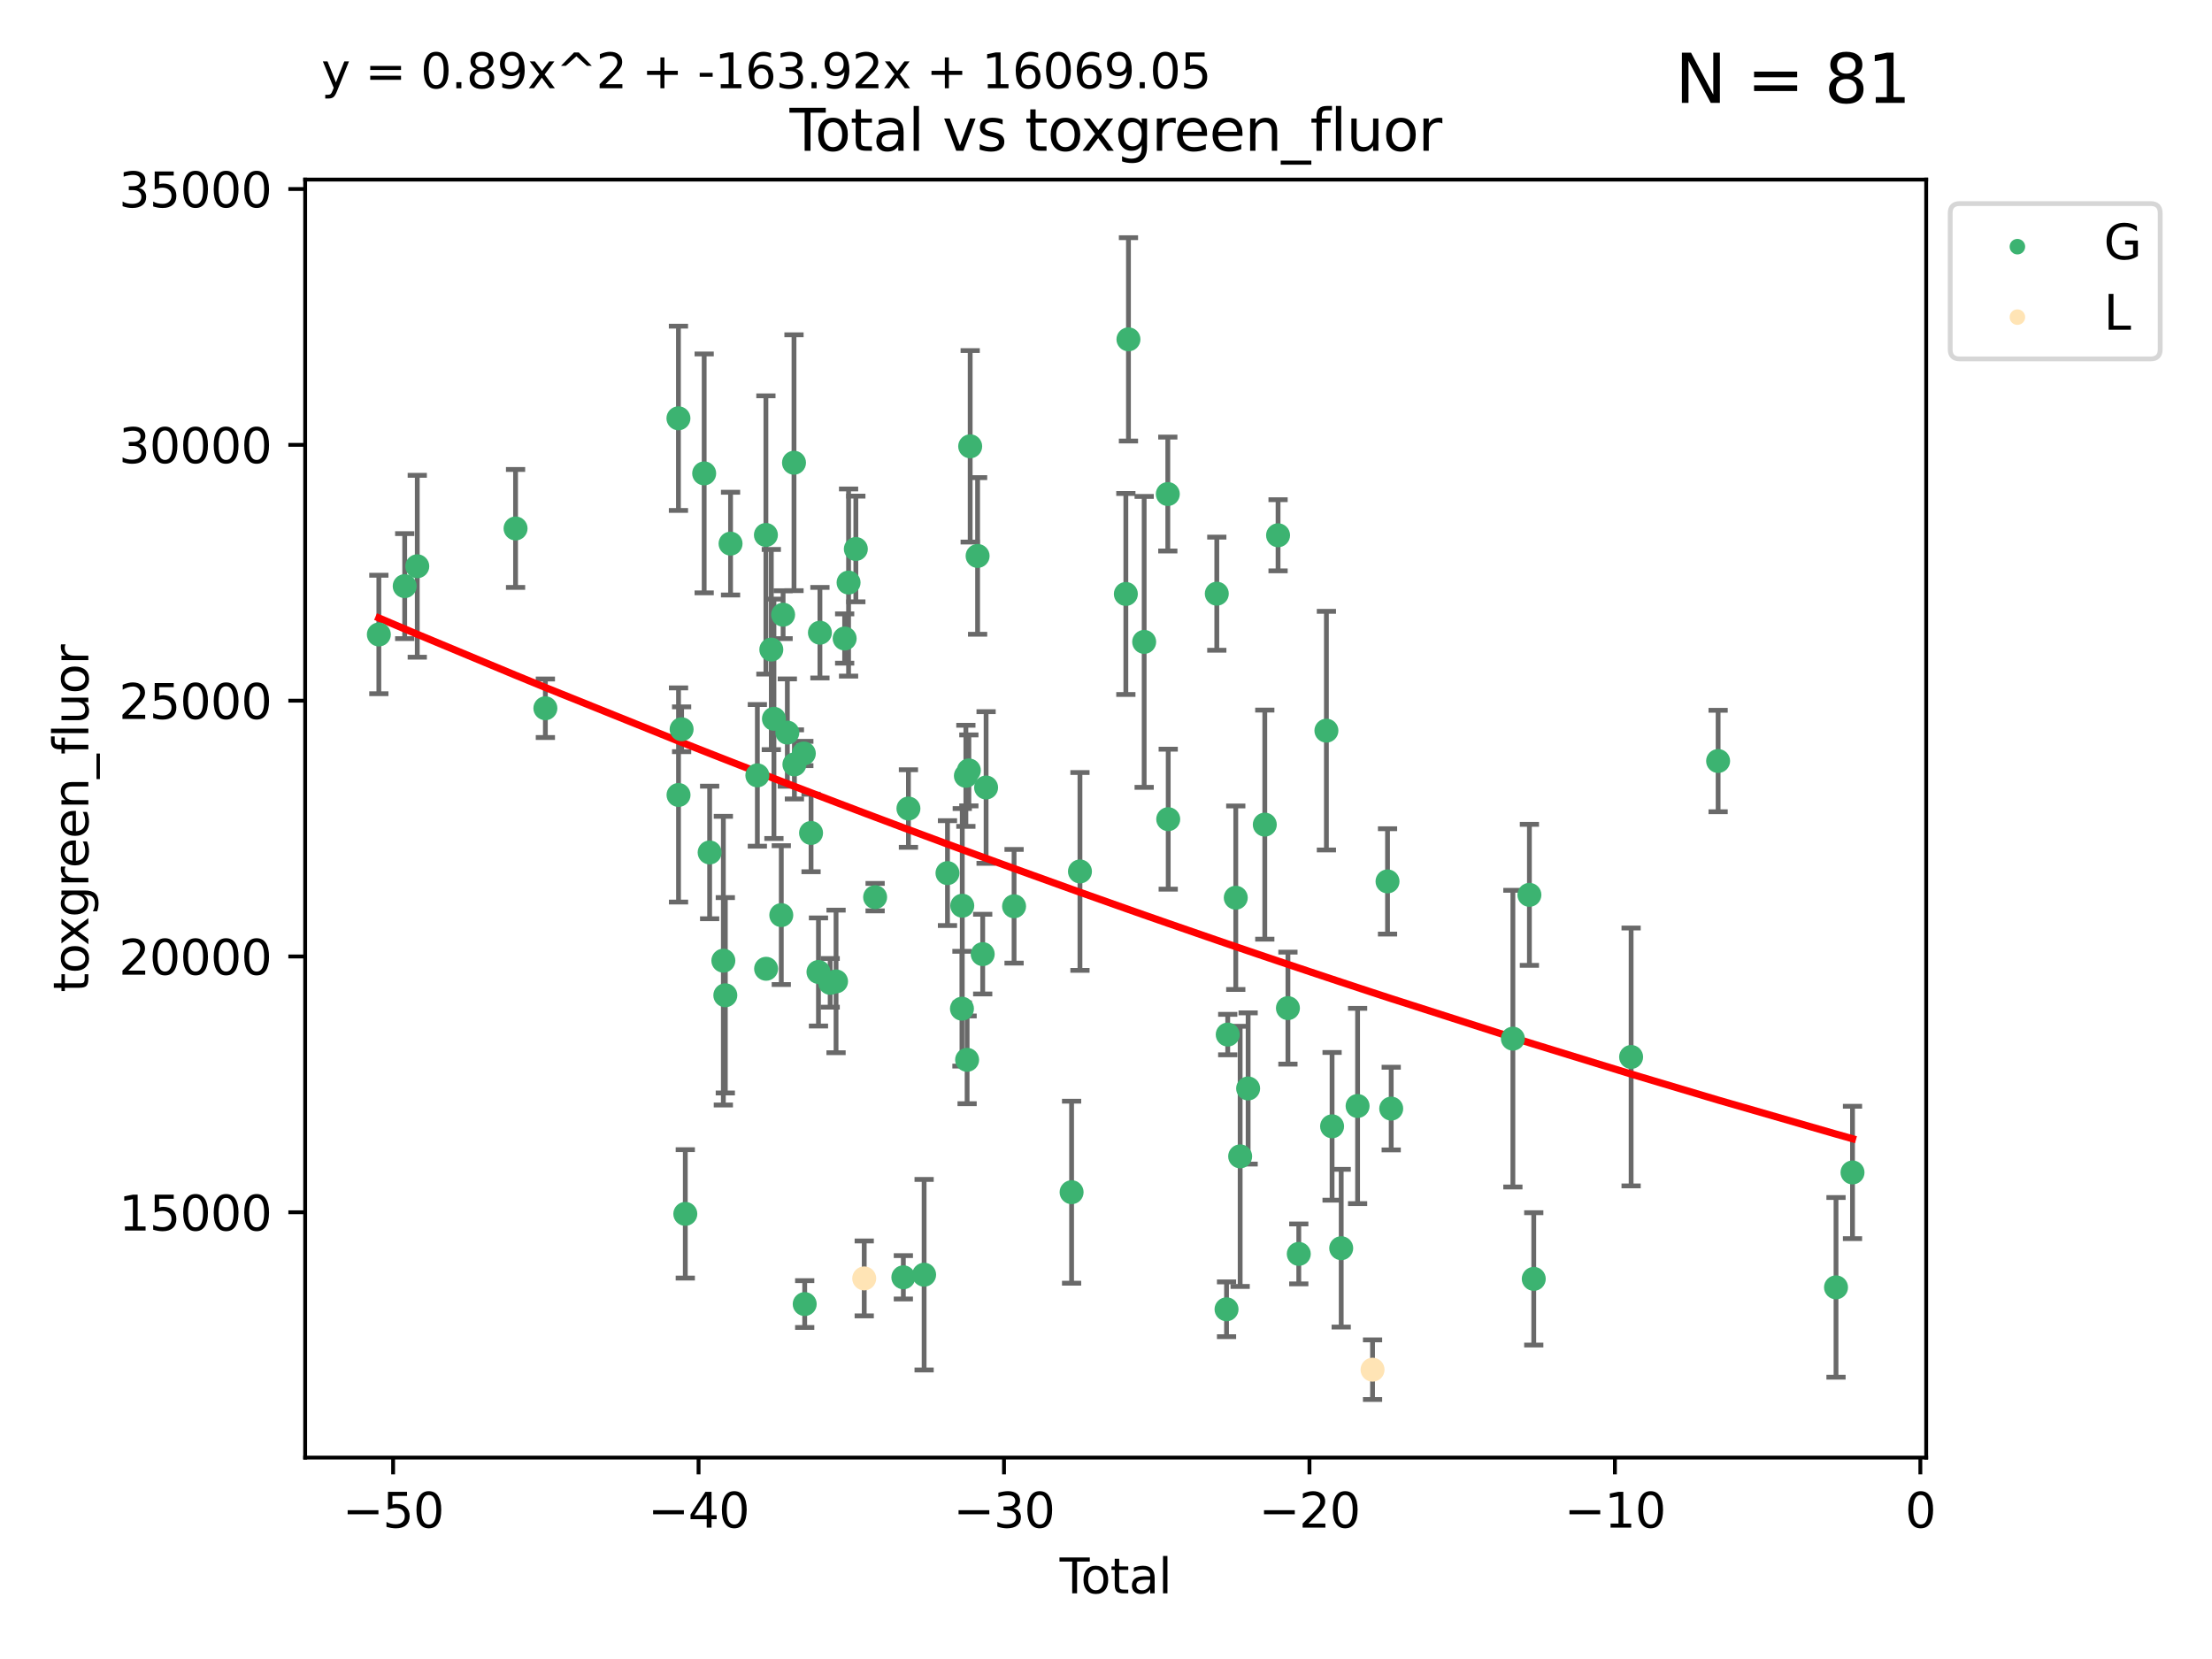 <?xml version="1.0" encoding="utf-8" standalone="no"?>
<!DOCTYPE svg PUBLIC "-//W3C//DTD SVG 1.1//EN"
  "http://www.w3.org/Graphics/SVG/1.1/DTD/svg11.dtd">
<svg xmlns:xlink="http://www.w3.org/1999/xlink" width="460.8pt" height="345.6pt" viewBox="0 0 460.8 345.6" xmlns="http://www.w3.org/2000/svg" version="1.1">
 <defs>
  <style type="text/css">*{stroke-linejoin: round; stroke-linecap: butt}</style>
 </defs>
 <g id="figure_1">
  <g id="patch_1">
   <path d="M 0 345.6 
L 460.8 345.6 
L 460.8 0 
L 0 0 
z
" style="fill: #ffffff"/>
  </g>
  <g id="axes_1">
   <g id="patch_2">
    <path d="M 63.571 303.64 
L 401.26 303.64 
L 401.26 37.411 
L 63.571 37.411 
z
" style="fill: #ffffff"/>
   </g>
   <g id="PathCollection_1">
    <defs>
     <path id="m905d5a4285" d="M 0 1.118 
C 0.297 1.118 0.581 1 0.791 0.791 
C 1 0.581 1.118 0.297 1.118 0 
C 1.118 -0.297 1 -0.581 0.791 -0.791 
C 0.581 -1 0.297 -1.118 0 -1.118 
C -0.297 -1.118 -0.581 -1 -0.791 -0.791 
C -1 -0.581 -1.118 -0.297 -1.118 0 
C -1.118 0.297 -1 0.581 -0.791 0.791 
C -0.581 1 -0.297 1.118 0 1.118 
z
" style="stroke: #3cb371"/>
    </defs>
    <g clip-path="url(#pe57cc54d35)">
     <use xlink:href="#m905d5a4285" x="78.921" y="132.173" style="fill: #3cb371; stroke: #3cb371"/>
     <use xlink:href="#m905d5a4285" x="84.308" y="122.102" style="fill: #3cb371; stroke: #3cb371"/>
     <use xlink:href="#m905d5a4285" x="86.925" y="117.963" style="fill: #3cb371; stroke: #3cb371"/>
     <use xlink:href="#m905d5a4285" x="107.401" y="110.087" style="fill: #3cb371; stroke: #3cb371"/>
     <use xlink:href="#m905d5a4285" x="113.612" y="147.543" style="fill: #3cb371; stroke: #3cb371"/>
     <use xlink:href="#m905d5a4285" x="141.332" y="87.143" style="fill: #3cb371; stroke: #3cb371"/>
     <use xlink:href="#m905d5a4285" x="141.35" y="165.606" style="fill: #3cb371; stroke: #3cb371"/>
     <use xlink:href="#m905d5a4285" x="141.993" y="151.92" style="fill: #3cb371; stroke: #3cb371"/>
     <use xlink:href="#m905d5a4285" x="142.761" y="252.874" style="fill: #3cb371; stroke: #3cb371"/>
     <use xlink:href="#m905d5a4285" x="146.692" y="98.618" style="fill: #3cb371; stroke: #3cb371"/>
     <use xlink:href="#m905d5a4285" x="147.832" y="177.583" style="fill: #3cb371; stroke: #3cb371"/>
     <use xlink:href="#m905d5a4285" x="150.687" y="200.122" style="fill: #3cb371; stroke: #3cb371"/>
     <use xlink:href="#m905d5a4285" x="151.098" y="207.335" style="fill: #3cb371; stroke: #3cb371"/>
     <use xlink:href="#m905d5a4285" x="152.188" y="113.246" style="fill: #3cb371; stroke: #3cb371"/>
     <use xlink:href="#m905d5a4285" x="157.772" y="161.523" style="fill: #3cb371; stroke: #3cb371"/>
     <use xlink:href="#m905d5a4285" x="159.553" y="111.44" style="fill: #3cb371; stroke: #3cb371"/>
     <use xlink:href="#m905d5a4285" x="159.594" y="201.814" style="fill: #3cb371; stroke: #3cb371"/>
     <use xlink:href="#m905d5a4285" x="160.679" y="135.317" style="fill: #3cb371; stroke: #3cb371"/>
     <use xlink:href="#m905d5a4285" x="161.225" y="149.739" style="fill: #3cb371; stroke: #3cb371"/>
     <use xlink:href="#m905d5a4285" x="162.757" y="190.633" style="fill: #3cb371; stroke: #3cb371"/>
     <use xlink:href="#m905d5a4285" x="163.135" y="128.052" style="fill: #3cb371; stroke: #3cb371"/>
     <use xlink:href="#m905d5a4285" x="164.018" y="152.612" style="fill: #3cb371; stroke: #3cb371"/>
     <use xlink:href="#m905d5a4285" x="165.404" y="96.395" style="fill: #3cb371; stroke: #3cb371"/>
     <use xlink:href="#m905d5a4285" x="165.49" y="159.239" style="fill: #3cb371; stroke: #3cb371"/>
     <use xlink:href="#m905d5a4285" x="167.452" y="156.967" style="fill: #3cb371; stroke: #3cb371"/>
     <use xlink:href="#m905d5a4285" x="167.635" y="271.66" style="fill: #3cb371; stroke: #3cb371"/>
     <use xlink:href="#m905d5a4285" x="168.958" y="173.52" style="fill: #3cb371; stroke: #3cb371"/>
     <use xlink:href="#m905d5a4285" x="170.502" y="202.478" style="fill: #3cb371; stroke: #3cb371"/>
     <use xlink:href="#m905d5a4285" x="170.806" y="131.802" style="fill: #3cb371; stroke: #3cb371"/>
     <use xlink:href="#m905d5a4285" x="172.94" y="204.744" style="fill: #3cb371; stroke: #3cb371"/>
     <use xlink:href="#m905d5a4285" x="174.165" y="204.447" style="fill: #3cb371; stroke: #3cb371"/>
     <use xlink:href="#m905d5a4285" x="175.958" y="133.016" style="fill: #3cb371; stroke: #3cb371"/>
     <use xlink:href="#m905d5a4285" x="176.774" y="121.356" style="fill: #3cb371; stroke: #3cb371"/>
     <use xlink:href="#m905d5a4285" x="178.287" y="114.363" style="fill: #3cb371; stroke: #3cb371"/>
     <use xlink:href="#m905d5a4285" x="182.304" y="186.894" style="fill: #3cb371; stroke: #3cb371"/>
     <use xlink:href="#m905d5a4285" x="188.185" y="266.086" style="fill: #3cb371; stroke: #3cb371"/>
     <use xlink:href="#m905d5a4285" x="189.243" y="168.432" style="fill: #3cb371; stroke: #3cb371"/>
     <use xlink:href="#m905d5a4285" x="192.511" y="265.542" style="fill: #3cb371; stroke: #3cb371"/>
     <use xlink:href="#m905d5a4285" x="197.378" y="181.887" style="fill: #3cb371; stroke: #3cb371"/>
     <use xlink:href="#m905d5a4285" x="200.393" y="210.128" style="fill: #3cb371; stroke: #3cb371"/>
     <use xlink:href="#m905d5a4285" x="200.458" y="188.676" style="fill: #3cb371; stroke: #3cb371"/>
     <use xlink:href="#m905d5a4285" x="201.21" y="161.619" style="fill: #3cb371; stroke: #3cb371"/>
     <use xlink:href="#m905d5a4285" x="201.467" y="220.78" style="fill: #3cb371; stroke: #3cb371"/>
     <use xlink:href="#m905d5a4285" x="201.831" y="160.488" style="fill: #3cb371; stroke: #3cb371"/>
     <use xlink:href="#m905d5a4285" x="202.107" y="92.976" style="fill: #3cb371; stroke: #3cb371"/>
     <use xlink:href="#m905d5a4285" x="203.653" y="115.813" style="fill: #3cb371; stroke: #3cb371"/>
     <use xlink:href="#m905d5a4285" x="204.715" y="198.759" style="fill: #3cb371; stroke: #3cb371"/>
     <use xlink:href="#m905d5a4285" x="205.422" y="164.052" style="fill: #3cb371; stroke: #3cb371"/>
     <use xlink:href="#m905d5a4285" x="211.25" y="188.795" style="fill: #3cb371; stroke: #3cb371"/>
     <use xlink:href="#m905d5a4285" x="223.233" y="248.357" style="fill: #3cb371; stroke: #3cb371"/>
     <use xlink:href="#m905d5a4285" x="224.975" y="181.538" style="fill: #3cb371; stroke: #3cb371"/>
     <use xlink:href="#m905d5a4285" x="234.536" y="123.736" style="fill: #3cb371; stroke: #3cb371"/>
     <use xlink:href="#m905d5a4285" x="235.078" y="70.691" style="fill: #3cb371; stroke: #3cb371"/>
     <use xlink:href="#m905d5a4285" x="238.351" y="133.717" style="fill: #3cb371; stroke: #3cb371"/>
     <use xlink:href="#m905d5a4285" x="243.276" y="102.919" style="fill: #3cb371; stroke: #3cb371"/>
     <use xlink:href="#m905d5a4285" x="243.361" y="170.65" style="fill: #3cb371; stroke: #3cb371"/>
     <use xlink:href="#m905d5a4285" x="253.481" y="123.675" style="fill: #3cb371; stroke: #3cb371"/>
     <use xlink:href="#m905d5a4285" x="255.51" y="272.747" style="fill: #3cb371; stroke: #3cb371"/>
     <use xlink:href="#m905d5a4285" x="255.758" y="215.519" style="fill: #3cb371; stroke: #3cb371"/>
     <use xlink:href="#m905d5a4285" x="257.434" y="187.011" style="fill: #3cb371; stroke: #3cb371"/>
     <use xlink:href="#m905d5a4285" x="258.348" y="240.891" style="fill: #3cb371; stroke: #3cb371"/>
     <use xlink:href="#m905d5a4285" x="260.008" y="226.747" style="fill: #3cb371; stroke: #3cb371"/>
     <use xlink:href="#m905d5a4285" x="263.48" y="171.782" style="fill: #3cb371; stroke: #3cb371"/>
     <use xlink:href="#m905d5a4285" x="266.244" y="111.508" style="fill: #3cb371; stroke: #3cb371"/>
     <use xlink:href="#m905d5a4285" x="268.299" y="210.011" style="fill: #3cb371; stroke: #3cb371"/>
     <use xlink:href="#m905d5a4285" x="270.56" y="261.211" style="fill: #3cb371; stroke: #3cb371"/>
     <use xlink:href="#m905d5a4285" x="276.314" y="152.208" style="fill: #3cb371; stroke: #3cb371"/>
     <use xlink:href="#m905d5a4285" x="277.497" y="234.633" style="fill: #3cb371; stroke: #3cb371"/>
     <use xlink:href="#m905d5a4285" x="279.398" y="260.021" style="fill: #3cb371; stroke: #3cb371"/>
     <use xlink:href="#m905d5a4285" x="282.812" y="230.398" style="fill: #3cb371; stroke: #3cb371"/>
     <use xlink:href="#m905d5a4285" x="289.048" y="183.614" style="fill: #3cb371; stroke: #3cb371"/>
     <use xlink:href="#m905d5a4285" x="289.814" y="230.94" style="fill: #3cb371; stroke: #3cb371"/>
     <use xlink:href="#m905d5a4285" x="315.161" y="216.371" style="fill: #3cb371; stroke: #3cb371"/>
     <use xlink:href="#m905d5a4285" x="318.603" y="186.413" style="fill: #3cb371; stroke: #3cb371"/>
     <use xlink:href="#m905d5a4285" x="319.511" y="266.412" style="fill: #3cb371; stroke: #3cb371"/>
     <use xlink:href="#m905d5a4285" x="339.791" y="220.185" style="fill: #3cb371; stroke: #3cb371"/>
     <use xlink:href="#m905d5a4285" x="357.915" y="158.532" style="fill: #3cb371; stroke: #3cb371"/>
     <use xlink:href="#m905d5a4285" x="382.476" y="268.18" style="fill: #3cb371; stroke: #3cb371"/>
     <use xlink:href="#m905d5a4285" x="385.911" y="244.243" style="fill: #3cb371; stroke: #3cb371"/>
    </g>
   </g>
   <g id="PathCollection_2">
    <defs>
     <path id="m6cda58cb79" d="M 0 1.118 
C 0.297 1.118 0.581 1 0.791 0.791 
C 1 0.581 1.118 0.297 1.118 0 
C 1.118 -0.297 1 -0.581 0.791 -0.791 
C 0.581 -1 0.297 -1.118 0 -1.118 
C -0.297 -1.118 -0.581 -1 -0.791 -0.791 
C -1 -0.581 -1.118 -0.297 -1.118 0 
C -1.118 0.297 -1 0.581 -0.791 0.791 
C -0.581 1 -0.297 1.118 0 1.118 
z
" style="stroke: #ffe4b5"/>
    </defs>
    <g clip-path="url(#pe57cc54d35)">
     <use xlink:href="#m6cda58cb79" x="180.035" y="266.317" style="fill: #ffe4b5; stroke: #ffe4b5"/>
     <use xlink:href="#m6cda58cb79" x="285.928" y="285.33" style="fill: #ffe4b5; stroke: #ffe4b5"/>
    </g>
   </g>
   <g id="matplotlib.axis_1">
    <g id="xtick_1">
     <g id="line2d_1">
      <defs>
       <path id="m3df524aa80" d="M 0 0 
L 0 3.5 
" style="stroke: #000000; stroke-width: 0.8"/>
      </defs>
      <g>
       <use xlink:href="#m3df524aa80" x="81.892" y="303.64" style="stroke: #000000; stroke-width: 0.8"/>
      </g>
     </g>
     <g id="text_1">
      <!-- −50 -->
      <g transform="translate(71.339 318.238)scale(0.1 -0.1)">
       <defs>
        <path id="DejaVuSans-2212" d="M 678 2272 
L 4684 2272 
L 4684 1741 
L 678 1741 
L 678 2272 
z
" transform="scale(0.016)"/>
        <path id="DejaVuSans-35" d="M 691 4666 
L 3169 4666 
L 3169 4134 
L 1269 4134 
L 1269 2991 
Q 1406 3038 1543 3061 
Q 1681 3084 1819 3084 
Q 2600 3084 3056 2656 
Q 3513 2228 3513 1497 
Q 3513 744 3044 326 
Q 2575 -91 1722 -91 
Q 1428 -91 1123 -41 
Q 819 9 494 109 
L 494 744 
Q 775 591 1075 516 
Q 1375 441 1709 441 
Q 2250 441 2565 725 
Q 2881 1009 2881 1497 
Q 2881 1984 2565 2268 
Q 2250 2553 1709 2553 
Q 1456 2553 1204 2497 
Q 953 2441 691 2322 
L 691 4666 
z
" transform="scale(0.016)"/>
        <path id="DejaVuSans-30" d="M 2034 4250 
Q 1547 4250 1301 3770 
Q 1056 3291 1056 2328 
Q 1056 1369 1301 889 
Q 1547 409 2034 409 
Q 2525 409 2770 889 
Q 3016 1369 3016 2328 
Q 3016 3291 2770 3770 
Q 2525 4250 2034 4250 
z
M 2034 4750 
Q 2819 4750 3233 4129 
Q 3647 3509 3647 2328 
Q 3647 1150 3233 529 
Q 2819 -91 2034 -91 
Q 1250 -91 836 529 
Q 422 1150 422 2328 
Q 422 3509 836 4129 
Q 1250 4750 2034 4750 
z
" transform="scale(0.016)"/>
       </defs>
       <use xlink:href="#DejaVuSans-2212"/>
       <use xlink:href="#DejaVuSans-35" x="83.789"/>
       <use xlink:href="#DejaVuSans-30" x="147.412"/>
      </g>
     </g>
    </g>
    <g id="xtick_2">
     <g id="line2d_2">
      <g>
       <use xlink:href="#m3df524aa80" x="145.522" y="303.64" style="stroke: #000000; stroke-width: 0.8"/>
      </g>
     </g>
     <g id="text_2">
      <!-- −40 -->
      <g transform="translate(134.97 318.238)scale(0.1 -0.1)">
       <defs>
        <path id="DejaVuSans-34" d="M 2419 4116 
L 825 1625 
L 2419 1625 
L 2419 4116 
z
M 2253 4666 
L 3047 4666 
L 3047 1625 
L 3713 1625 
L 3713 1100 
L 3047 1100 
L 3047 0 
L 2419 0 
L 2419 1100 
L 313 1100 
L 313 1709 
L 2253 4666 
z
" transform="scale(0.016)"/>
       </defs>
       <use xlink:href="#DejaVuSans-2212"/>
       <use xlink:href="#DejaVuSans-34" x="83.789"/>
       <use xlink:href="#DejaVuSans-30" x="147.412"/>
      </g>
     </g>
    </g>
    <g id="xtick_3">
     <g id="line2d_3">
      <g>
       <use xlink:href="#m3df524aa80" x="209.153" y="303.64" style="stroke: #000000; stroke-width: 0.8"/>
      </g>
     </g>
     <g id="text_3">
      <!-- −30 -->
      <g transform="translate(198.601 318.238)scale(0.1 -0.1)">
       <defs>
        <path id="DejaVuSans-33" d="M 2597 2516 
Q 3050 2419 3304 2112 
Q 3559 1806 3559 1356 
Q 3559 666 3084 287 
Q 2609 -91 1734 -91 
Q 1441 -91 1130 -33 
Q 819 25 488 141 
L 488 750 
Q 750 597 1062 519 
Q 1375 441 1716 441 
Q 2309 441 2620 675 
Q 2931 909 2931 1356 
Q 2931 1769 2642 2001 
Q 2353 2234 1838 2234 
L 1294 2234 
L 1294 2753 
L 1863 2753 
Q 2328 2753 2575 2939 
Q 2822 3125 2822 3475 
Q 2822 3834 2567 4026 
Q 2313 4219 1838 4219 
Q 1578 4219 1281 4162 
Q 984 4106 628 3988 
L 628 4550 
Q 988 4650 1302 4700 
Q 1616 4750 1894 4750 
Q 2613 4750 3031 4423 
Q 3450 4097 3450 3541 
Q 3450 3153 3228 2886 
Q 3006 2619 2597 2516 
z
" transform="scale(0.016)"/>
       </defs>
       <use xlink:href="#DejaVuSans-2212"/>
       <use xlink:href="#DejaVuSans-33" x="83.789"/>
       <use xlink:href="#DejaVuSans-30" x="147.412"/>
      </g>
     </g>
    </g>
    <g id="xtick_4">
     <g id="line2d_4">
      <g>
       <use xlink:href="#m3df524aa80" x="272.784" y="303.64" style="stroke: #000000; stroke-width: 0.8"/>
      </g>
     </g>
     <g id="text_4">
      <!-- −20 -->
      <g transform="translate(262.232 318.238)scale(0.1 -0.1)">
       <defs>
        <path id="DejaVuSans-32" d="M 1228 531 
L 3431 531 
L 3431 0 
L 469 0 
L 469 531 
Q 828 903 1448 1529 
Q 2069 2156 2228 2338 
Q 2531 2678 2651 2914 
Q 2772 3150 2772 3378 
Q 2772 3750 2511 3984 
Q 2250 4219 1831 4219 
Q 1534 4219 1204 4116 
Q 875 4013 500 3803 
L 500 4441 
Q 881 4594 1212 4672 
Q 1544 4750 1819 4750 
Q 2544 4750 2975 4387 
Q 3406 4025 3406 3419 
Q 3406 3131 3298 2873 
Q 3191 2616 2906 2266 
Q 2828 2175 2409 1742 
Q 1991 1309 1228 531 
z
" transform="scale(0.016)"/>
       </defs>
       <use xlink:href="#DejaVuSans-2212"/>
       <use xlink:href="#DejaVuSans-32" x="83.789"/>
       <use xlink:href="#DejaVuSans-30" x="147.412"/>
      </g>
     </g>
    </g>
    <g id="xtick_5">
     <g id="line2d_5">
      <g>
       <use xlink:href="#m3df524aa80" x="336.415" y="303.64" style="stroke: #000000; stroke-width: 0.8"/>
      </g>
     </g>
     <g id="text_5">
      <!-- −10 -->
      <g transform="translate(325.862 318.238)scale(0.1 -0.1)">
       <defs>
        <path id="DejaVuSans-31" d="M 794 531 
L 1825 531 
L 1825 4091 
L 703 3866 
L 703 4441 
L 1819 4666 
L 2450 4666 
L 2450 531 
L 3481 531 
L 3481 0 
L 794 0 
L 794 531 
z
" transform="scale(0.016)"/>
       </defs>
       <use xlink:href="#DejaVuSans-2212"/>
       <use xlink:href="#DejaVuSans-31" x="83.789"/>
       <use xlink:href="#DejaVuSans-30" x="147.412"/>
      </g>
     </g>
    </g>
    <g id="xtick_6">
     <g id="line2d_6">
      <g>
       <use xlink:href="#m3df524aa80" x="400.046" y="303.64" style="stroke: #000000; stroke-width: 0.8"/>
      </g>
     </g>
     <g id="text_6">
      <!-- 0 -->
      <g transform="translate(396.864 318.238)scale(0.1 -0.1)">
       <use xlink:href="#DejaVuSans-30"/>
      </g>
     </g>
    </g>
    <g id="text_7">
     <!-- Total -->
     <g transform="translate(220.739 331.917)scale(0.1 -0.1)">
      <defs>
       <path id="DejaVuSans-54" d="M -19 4666 
L 3928 4666 
L 3928 4134 
L 2272 4134 
L 2272 0 
L 1638 0 
L 1638 4134 
L -19 4134 
L -19 4666 
z
" transform="scale(0.016)"/>
       <path id="DejaVuSans-6f" d="M 1959 3097 
Q 1497 3097 1228 2736 
Q 959 2375 959 1747 
Q 959 1119 1226 758 
Q 1494 397 1959 397 
Q 2419 397 2687 759 
Q 2956 1122 2956 1747 
Q 2956 2369 2687 2733 
Q 2419 3097 1959 3097 
z
M 1959 3584 
Q 2709 3584 3137 3096 
Q 3566 2609 3566 1747 
Q 3566 888 3137 398 
Q 2709 -91 1959 -91 
Q 1206 -91 779 398 
Q 353 888 353 1747 
Q 353 2609 779 3096 
Q 1206 3584 1959 3584 
z
" transform="scale(0.016)"/>
       <path id="DejaVuSans-74" d="M 1172 4494 
L 1172 3500 
L 2356 3500 
L 2356 3053 
L 1172 3053 
L 1172 1153 
Q 1172 725 1289 603 
Q 1406 481 1766 481 
L 2356 481 
L 2356 0 
L 1766 0 
Q 1100 0 847 248 
Q 594 497 594 1153 
L 594 3053 
L 172 3053 
L 172 3500 
L 594 3500 
L 594 4494 
L 1172 4494 
z
" transform="scale(0.016)"/>
       <path id="DejaVuSans-61" d="M 2194 1759 
Q 1497 1759 1228 1600 
Q 959 1441 959 1056 
Q 959 750 1161 570 
Q 1363 391 1709 391 
Q 2188 391 2477 730 
Q 2766 1069 2766 1631 
L 2766 1759 
L 2194 1759 
z
M 3341 1997 
L 3341 0 
L 2766 0 
L 2766 531 
Q 2569 213 2275 61 
Q 1981 -91 1556 -91 
Q 1019 -91 701 211 
Q 384 513 384 1019 
Q 384 1609 779 1909 
Q 1175 2209 1959 2209 
L 2766 2209 
L 2766 2266 
Q 2766 2663 2505 2880 
Q 2244 3097 1772 3097 
Q 1472 3097 1187 3025 
Q 903 2953 641 2809 
L 641 3341 
Q 956 3463 1253 3523 
Q 1550 3584 1831 3584 
Q 2591 3584 2966 3190 
Q 3341 2797 3341 1997 
z
" transform="scale(0.016)"/>
       <path id="DejaVuSans-6c" d="M 603 4863 
L 1178 4863 
L 1178 0 
L 603 0 
L 603 4863 
z
" transform="scale(0.016)"/>
      </defs>
      <use xlink:href="#DejaVuSans-54"/>
      <use xlink:href="#DejaVuSans-6f" x="44.084"/>
      <use xlink:href="#DejaVuSans-74" x="105.266"/>
      <use xlink:href="#DejaVuSans-61" x="144.475"/>
      <use xlink:href="#DejaVuSans-6c" x="205.754"/>
     </g>
    </g>
   </g>
   <g id="matplotlib.axis_2">
    <g id="ytick_1">
     <g id="line2d_7">
      <defs>
       <path id="mfbf847a304" d="M 0 0 
L -3.5 0 
" style="stroke: #000000; stroke-width: 0.8"/>
      </defs>
      <g>
       <use xlink:href="#mfbf847a304" x="63.571" y="252.54" style="stroke: #000000; stroke-width: 0.8"/>
      </g>
     </g>
     <g id="text_8">
      <!-- 15000 -->
      <g transform="translate(24.759 256.339)scale(0.1 -0.1)">
       <use xlink:href="#DejaVuSans-31"/>
       <use xlink:href="#DejaVuSans-35" x="63.623"/>
       <use xlink:href="#DejaVuSans-30" x="127.246"/>
       <use xlink:href="#DejaVuSans-30" x="190.869"/>
       <use xlink:href="#DejaVuSans-30" x="254.492"/>
      </g>
     </g>
    </g>
    <g id="ytick_2">
     <g id="line2d_8">
      <g>
       <use xlink:href="#mfbf847a304" x="63.571" y="199.25" style="stroke: #000000; stroke-width: 0.8"/>
      </g>
     </g>
     <g id="text_9">
      <!-- 20000 -->
      <g transform="translate(24.759 203.05)scale(0.1 -0.1)">
       <use xlink:href="#DejaVuSans-32"/>
       <use xlink:href="#DejaVuSans-30" x="63.623"/>
       <use xlink:href="#DejaVuSans-30" x="127.246"/>
       <use xlink:href="#DejaVuSans-30" x="190.869"/>
       <use xlink:href="#DejaVuSans-30" x="254.492"/>
      </g>
     </g>
    </g>
    <g id="ytick_3">
     <g id="line2d_9">
      <g>
       <use xlink:href="#mfbf847a304" x="63.571" y="145.961" style="stroke: #000000; stroke-width: 0.8"/>
      </g>
     </g>
     <g id="text_10">
      <!-- 25000 -->
      <g transform="translate(24.759 149.76)scale(0.1 -0.1)">
       <use xlink:href="#DejaVuSans-32"/>
       <use xlink:href="#DejaVuSans-35" x="63.623"/>
       <use xlink:href="#DejaVuSans-30" x="127.246"/>
       <use xlink:href="#DejaVuSans-30" x="190.869"/>
       <use xlink:href="#DejaVuSans-30" x="254.492"/>
      </g>
     </g>
    </g>
    <g id="ytick_4">
     <g id="line2d_10">
      <g>
       <use xlink:href="#mfbf847a304" x="63.571" y="92.671" style="stroke: #000000; stroke-width: 0.8"/>
      </g>
     </g>
     <g id="text_11">
      <!-- 30000 -->
      <g transform="translate(24.759 96.47)scale(0.1 -0.1)">
       <use xlink:href="#DejaVuSans-33"/>
       <use xlink:href="#DejaVuSans-30" x="63.623"/>
       <use xlink:href="#DejaVuSans-30" x="127.246"/>
       <use xlink:href="#DejaVuSans-30" x="190.869"/>
       <use xlink:href="#DejaVuSans-30" x="254.492"/>
      </g>
     </g>
    </g>
    <g id="ytick_5">
     <g id="line2d_11">
      <g>
       <use xlink:href="#mfbf847a304" x="63.571" y="39.382" style="stroke: #000000; stroke-width: 0.8"/>
      </g>
     </g>
     <g id="text_12">
      <!-- 35000 -->
      <g transform="translate(24.759 43.181)scale(0.1 -0.1)">
       <use xlink:href="#DejaVuSans-33"/>
       <use xlink:href="#DejaVuSans-35" x="63.623"/>
       <use xlink:href="#DejaVuSans-30" x="127.246"/>
       <use xlink:href="#DejaVuSans-30" x="190.869"/>
       <use xlink:href="#DejaVuSans-30" x="254.492"/>
      </g>
     </g>
    </g>
    <g id="text_13">
     <!-- toxgreen_fluor -->
     <g transform="translate(18.401 206.72)rotate(-90)scale(0.1 -0.1)">
      <defs>
       <path id="DejaVuSans-78" d="M 3513 3500 
L 2247 1797 
L 3578 0 
L 2900 0 
L 1881 1375 
L 863 0 
L 184 0 
L 1544 1831 
L 300 3500 
L 978 3500 
L 1906 2253 
L 2834 3500 
L 3513 3500 
z
" transform="scale(0.016)"/>
       <path id="DejaVuSans-67" d="M 2906 1791 
Q 2906 2416 2648 2759 
Q 2391 3103 1925 3103 
Q 1463 3103 1205 2759 
Q 947 2416 947 1791 
Q 947 1169 1205 825 
Q 1463 481 1925 481 
Q 2391 481 2648 825 
Q 2906 1169 2906 1791 
z
M 3481 434 
Q 3481 -459 3084 -895 
Q 2688 -1331 1869 -1331 
Q 1566 -1331 1297 -1286 
Q 1028 -1241 775 -1147 
L 775 -588 
Q 1028 -725 1275 -790 
Q 1522 -856 1778 -856 
Q 2344 -856 2625 -561 
Q 2906 -266 2906 331 
L 2906 616 
Q 2728 306 2450 153 
Q 2172 0 1784 0 
Q 1141 0 747 490 
Q 353 981 353 1791 
Q 353 2603 747 3093 
Q 1141 3584 1784 3584 
Q 2172 3584 2450 3431 
Q 2728 3278 2906 2969 
L 2906 3500 
L 3481 3500 
L 3481 434 
z
" transform="scale(0.016)"/>
       <path id="DejaVuSans-72" d="M 2631 2963 
Q 2534 3019 2420 3045 
Q 2306 3072 2169 3072 
Q 1681 3072 1420 2755 
Q 1159 2438 1159 1844 
L 1159 0 
L 581 0 
L 581 3500 
L 1159 3500 
L 1159 2956 
Q 1341 3275 1631 3429 
Q 1922 3584 2338 3584 
Q 2397 3584 2469 3576 
Q 2541 3569 2628 3553 
L 2631 2963 
z
" transform="scale(0.016)"/>
       <path id="DejaVuSans-65" d="M 3597 1894 
L 3597 1613 
L 953 1613 
Q 991 1019 1311 708 
Q 1631 397 2203 397 
Q 2534 397 2845 478 
Q 3156 559 3463 722 
L 3463 178 
Q 3153 47 2828 -22 
Q 2503 -91 2169 -91 
Q 1331 -91 842 396 
Q 353 884 353 1716 
Q 353 2575 817 3079 
Q 1281 3584 2069 3584 
Q 2775 3584 3186 3129 
Q 3597 2675 3597 1894 
z
M 3022 2063 
Q 3016 2534 2758 2815 
Q 2500 3097 2075 3097 
Q 1594 3097 1305 2825 
Q 1016 2553 972 2059 
L 3022 2063 
z
" transform="scale(0.016)"/>
       <path id="DejaVuSans-6e" d="M 3513 2113 
L 3513 0 
L 2938 0 
L 2938 2094 
Q 2938 2591 2744 2837 
Q 2550 3084 2163 3084 
Q 1697 3084 1428 2787 
Q 1159 2491 1159 1978 
L 1159 0 
L 581 0 
L 581 3500 
L 1159 3500 
L 1159 2956 
Q 1366 3272 1645 3428 
Q 1925 3584 2291 3584 
Q 2894 3584 3203 3211 
Q 3513 2838 3513 2113 
z
" transform="scale(0.016)"/>
       <path id="DejaVuSans-5f" d="M 3263 -1063 
L 3263 -1509 
L -63 -1509 
L -63 -1063 
L 3263 -1063 
z
" transform="scale(0.016)"/>
       <path id="DejaVuSans-66" d="M 2375 4863 
L 2375 4384 
L 1825 4384 
Q 1516 4384 1395 4259 
Q 1275 4134 1275 3809 
L 1275 3500 
L 2222 3500 
L 2222 3053 
L 1275 3053 
L 1275 0 
L 697 0 
L 697 3053 
L 147 3053 
L 147 3500 
L 697 3500 
L 697 3744 
Q 697 4328 969 4595 
Q 1241 4863 1831 4863 
L 2375 4863 
z
" transform="scale(0.016)"/>
       <path id="DejaVuSans-75" d="M 544 1381 
L 544 3500 
L 1119 3500 
L 1119 1403 
Q 1119 906 1312 657 
Q 1506 409 1894 409 
Q 2359 409 2629 706 
Q 2900 1003 2900 1516 
L 2900 3500 
L 3475 3500 
L 3475 0 
L 2900 0 
L 2900 538 
Q 2691 219 2414 64 
Q 2138 -91 1772 -91 
Q 1169 -91 856 284 
Q 544 659 544 1381 
z
M 1991 3584 
L 1991 3584 
z
" transform="scale(0.016)"/>
      </defs>
      <use xlink:href="#DejaVuSans-74"/>
      <use xlink:href="#DejaVuSans-6f" x="39.209"/>
      <use xlink:href="#DejaVuSans-78" x="97.266"/>
      <use xlink:href="#DejaVuSans-67" x="156.445"/>
      <use xlink:href="#DejaVuSans-72" x="219.922"/>
      <use xlink:href="#DejaVuSans-65" x="258.785"/>
      <use xlink:href="#DejaVuSans-65" x="320.309"/>
      <use xlink:href="#DejaVuSans-6e" x="381.832"/>
      <use xlink:href="#DejaVuSans-5f" x="445.211"/>
      <use xlink:href="#DejaVuSans-66" x="495.211"/>
      <use xlink:href="#DejaVuSans-6c" x="530.416"/>
      <use xlink:href="#DejaVuSans-75" x="558.199"/>
      <use xlink:href="#DejaVuSans-6f" x="621.578"/>
      <use xlink:href="#DejaVuSans-72" x="682.76"/>
     </g>
    </g>
   </g>
   <g id="LineCollection_1">
    <path d="M 78.921 144.516 
L 78.921 119.831 
" clip-path="url(#pe57cc54d35)" style="fill: none; stroke: #696969"/>
    <path d="M 84.308 133.038 
L 84.308 111.166 
" clip-path="url(#pe57cc54d35)" style="fill: none; stroke: #696969"/>
    <path d="M 86.925 136.909 
L 86.925 99.016 
" clip-path="url(#pe57cc54d35)" style="fill: none; stroke: #696969"/>
    <path d="M 107.401 122.372 
L 107.401 97.802 
" clip-path="url(#pe57cc54d35)" style="fill: none; stroke: #696969"/>
    <path d="M 113.612 153.637 
L 113.612 141.448 
" clip-path="url(#pe57cc54d35)" style="fill: none; stroke: #696969"/>
    <path d="M 141.332 106.338 
L 141.332 67.949 
" clip-path="url(#pe57cc54d35)" style="fill: none; stroke: #696969"/>
    <path d="M 141.35 187.911 
L 141.35 143.301 
" clip-path="url(#pe57cc54d35)" style="fill: none; stroke: #696969"/>
    <path d="M 141.993 156.584 
L 141.993 147.256 
" clip-path="url(#pe57cc54d35)" style="fill: none; stroke: #696969"/>
    <path d="M 142.761 266.246 
L 142.761 239.503 
" clip-path="url(#pe57cc54d35)" style="fill: none; stroke: #696969"/>
    <path d="M 146.692 123.5 
L 146.692 73.737 
" clip-path="url(#pe57cc54d35)" style="fill: none; stroke: #696969"/>
    <path d="M 147.832 191.392 
L 147.832 163.773 
" clip-path="url(#pe57cc54d35)" style="fill: none; stroke: #696969"/>
    <path d="M 150.687 230.192 
L 150.687 170.053 
" clip-path="url(#pe57cc54d35)" style="fill: none; stroke: #696969"/>
    <path d="M 151.098 227.685 
L 151.098 186.986 
" clip-path="url(#pe57cc54d35)" style="fill: none; stroke: #696969"/>
    <path d="M 152.188 123.948 
L 152.188 102.544 
" clip-path="url(#pe57cc54d35)" style="fill: none; stroke: #696969"/>
    <path d="M 157.772 176.278 
L 157.772 146.768 
" clip-path="url(#pe57cc54d35)" style="fill: none; stroke: #696969"/>
    <path d="M 159.553 140.423 
L 159.553 82.456 
" clip-path="url(#pe57cc54d35)" style="fill: none; stroke: #696969"/>
    <path d="M 159.594 202.611 
L 159.594 201.016 
" clip-path="url(#pe57cc54d35)" style="fill: none; stroke: #696969"/>
    <path d="M 160.679 156.17 
L 160.679 114.464 
" clip-path="url(#pe57cc54d35)" style="fill: none; stroke: #696969"/>
    <path d="M 161.225 174.673 
L 161.225 124.805 
" clip-path="url(#pe57cc54d35)" style="fill: none; stroke: #696969"/>
    <path d="M 162.757 205.094 
L 162.757 176.171 
" clip-path="url(#pe57cc54d35)" style="fill: none; stroke: #696969"/>
    <path d="M 163.135 133.039 
L 163.135 123.066 
" clip-path="url(#pe57cc54d35)" style="fill: none; stroke: #696969"/>
    <path d="M 164.018 163.792 
L 164.018 141.432 
" clip-path="url(#pe57cc54d35)" style="fill: none; stroke: #696969"/>
    <path d="M 165.404 123.044 
L 165.404 69.747 
" clip-path="url(#pe57cc54d35)" style="fill: none; stroke: #696969"/>
    <path d="M 165.49 166.436 
L 165.49 152.041 
" clip-path="url(#pe57cc54d35)" style="fill: none; stroke: #696969"/>
    <path d="M 167.452 159.5 
L 167.452 154.434 
" clip-path="url(#pe57cc54d35)" style="fill: none; stroke: #696969"/>
    <path d="M 167.635 276.535 
L 167.635 266.786 
" clip-path="url(#pe57cc54d35)" style="fill: none; stroke: #696969"/>
    <path d="M 168.958 181.596 
L 168.958 165.444 
" clip-path="url(#pe57cc54d35)" style="fill: none; stroke: #696969"/>
    <path d="M 170.502 213.738 
L 170.502 191.218 
" clip-path="url(#pe57cc54d35)" style="fill: none; stroke: #696969"/>
    <path d="M 170.806 141.236 
L 170.806 122.368 
" clip-path="url(#pe57cc54d35)" style="fill: none; stroke: #696969"/>
    <path d="M 172.94 209.81 
L 172.94 199.677 
" clip-path="url(#pe57cc54d35)" style="fill: none; stroke: #696969"/>
    <path d="M 174.165 219.299 
L 174.165 189.594 
" clip-path="url(#pe57cc54d35)" style="fill: none; stroke: #696969"/>
    <path d="M 175.958 138.15 
L 175.958 127.882 
" clip-path="url(#pe57cc54d35)" style="fill: none; stroke: #696969"/>
    <path d="M 176.774 140.846 
L 176.774 101.865 
" clip-path="url(#pe57cc54d35)" style="fill: none; stroke: #696969"/>
    <path d="M 178.287 125.37 
L 178.287 103.356 
" clip-path="url(#pe57cc54d35)" style="fill: none; stroke: #696969"/>
    <path d="M 182.304 189.753 
L 182.304 184.035 
" clip-path="url(#pe57cc54d35)" style="fill: none; stroke: #696969"/>
    <path d="M 188.185 270.602 
L 188.185 261.569 
" clip-path="url(#pe57cc54d35)" style="fill: none; stroke: #696969"/>
    <path d="M 189.243 176.509 
L 189.243 160.356 
" clip-path="url(#pe57cc54d35)" style="fill: none; stroke: #696969"/>
    <path d="M 192.511 285.387 
L 192.511 245.698 
" clip-path="url(#pe57cc54d35)" style="fill: none; stroke: #696969"/>
    <path d="M 197.378 192.809 
L 197.378 170.965 
" clip-path="url(#pe57cc54d35)" style="fill: none; stroke: #696969"/>
    <path d="M 200.393 222.083 
L 200.393 198.173 
" clip-path="url(#pe57cc54d35)" style="fill: none; stroke: #696969"/>
    <path d="M 200.458 208.915 
L 200.458 168.436 
" clip-path="url(#pe57cc54d35)" style="fill: none; stroke: #696969"/>
    <path d="M 201.21 172.151 
L 201.21 151.087 
" clip-path="url(#pe57cc54d35)" style="fill: none; stroke: #696969"/>
    <path d="M 201.467 229.919 
L 201.467 211.641 
" clip-path="url(#pe57cc54d35)" style="fill: none; stroke: #696969"/>
    <path d="M 201.831 167.879 
L 201.831 153.097 
" clip-path="url(#pe57cc54d35)" style="fill: none; stroke: #696969"/>
    <path d="M 202.107 112.922 
L 202.107 73.03 
" clip-path="url(#pe57cc54d35)" style="fill: none; stroke: #696969"/>
    <path d="M 203.653 132.13 
L 203.653 99.497 
" clip-path="url(#pe57cc54d35)" style="fill: none; stroke: #696969"/>
    <path d="M 204.715 207.057 
L 204.715 190.46 
" clip-path="url(#pe57cc54d35)" style="fill: none; stroke: #696969"/>
    <path d="M 205.422 179.849 
L 205.422 148.255 
" clip-path="url(#pe57cc54d35)" style="fill: none; stroke: #696969"/>
    <path d="M 211.25 200.634 
L 211.25 176.956 
" clip-path="url(#pe57cc54d35)" style="fill: none; stroke: #696969"/>
    <path d="M 223.233 267.313 
L 223.233 229.401 
" clip-path="url(#pe57cc54d35)" style="fill: none; stroke: #696969"/>
    <path d="M 224.975 202.146 
L 224.975 160.929 
" clip-path="url(#pe57cc54d35)" style="fill: none; stroke: #696969"/>
    <path d="M 234.536 144.669 
L 234.536 102.803 
" clip-path="url(#pe57cc54d35)" style="fill: none; stroke: #696969"/>
    <path d="M 235.078 91.87 
L 235.078 49.513 
" clip-path="url(#pe57cc54d35)" style="fill: none; stroke: #696969"/>
    <path d="M 238.351 164.02 
L 238.351 103.415 
" clip-path="url(#pe57cc54d35)" style="fill: none; stroke: #696969"/>
    <path d="M 243.276 114.783 
L 243.276 91.055 
" clip-path="url(#pe57cc54d35)" style="fill: none; stroke: #696969"/>
    <path d="M 243.361 185.231 
L 243.361 156.07 
" clip-path="url(#pe57cc54d35)" style="fill: none; stroke: #696969"/>
    <path d="M 253.481 135.454 
L 253.481 111.896 
" clip-path="url(#pe57cc54d35)" style="fill: none; stroke: #696969"/>
    <path d="M 255.51 278.452 
L 255.51 267.042 
" clip-path="url(#pe57cc54d35)" style="fill: none; stroke: #696969"/>
    <path d="M 255.758 219.733 
L 255.758 211.306 
" clip-path="url(#pe57cc54d35)" style="fill: none; stroke: #696969"/>
    <path d="M 257.434 206.125 
L 257.434 167.896 
" clip-path="url(#pe57cc54d35)" style="fill: none; stroke: #696969"/>
    <path d="M 258.348 267.988 
L 258.348 213.793 
" clip-path="url(#pe57cc54d35)" style="fill: none; stroke: #696969"/>
    <path d="M 260.008 242.499 
L 260.008 210.995 
" clip-path="url(#pe57cc54d35)" style="fill: none; stroke: #696969"/>
    <path d="M 263.48 195.64 
L 263.48 147.925 
" clip-path="url(#pe57cc54d35)" style="fill: none; stroke: #696969"/>
    <path d="M 266.244 118.919 
L 266.244 104.097 
" clip-path="url(#pe57cc54d35)" style="fill: none; stroke: #696969"/>
    <path d="M 268.299 221.676 
L 268.299 198.345 
" clip-path="url(#pe57cc54d35)" style="fill: none; stroke: #696969"/>
    <path d="M 270.56 267.454 
L 270.56 254.968 
" clip-path="url(#pe57cc54d35)" style="fill: none; stroke: #696969"/>
    <path d="M 276.314 177.061 
L 276.314 127.354 
" clip-path="url(#pe57cc54d35)" style="fill: none; stroke: #696969"/>
    <path d="M 277.497 250.021 
L 277.497 219.245 
" clip-path="url(#pe57cc54d35)" style="fill: none; stroke: #696969"/>
    <path d="M 279.398 276.447 
L 279.398 243.595 
" clip-path="url(#pe57cc54d35)" style="fill: none; stroke: #696969"/>
    <path d="M 282.812 250.738 
L 282.812 210.057 
" clip-path="url(#pe57cc54d35)" style="fill: none; stroke: #696969"/>
    <path d="M 289.048 194.585 
L 289.048 172.644 
" clip-path="url(#pe57cc54d35)" style="fill: none; stroke: #696969"/>
    <path d="M 289.814 239.552 
L 289.814 222.328 
" clip-path="url(#pe57cc54d35)" style="fill: none; stroke: #696969"/>
    <path d="M 315.161 247.273 
L 315.161 185.47 
" clip-path="url(#pe57cc54d35)" style="fill: none; stroke: #696969"/>
    <path d="M 318.603 201.103 
L 318.603 171.723 
" clip-path="url(#pe57cc54d35)" style="fill: none; stroke: #696969"/>
    <path d="M 319.511 280.194 
L 319.511 252.63 
" clip-path="url(#pe57cc54d35)" style="fill: none; stroke: #696969"/>
    <path d="M 339.791 247.045 
L 339.791 193.324 
" clip-path="url(#pe57cc54d35)" style="fill: none; stroke: #696969"/>
    <path d="M 357.915 169.101 
L 357.915 147.963 
" clip-path="url(#pe57cc54d35)" style="fill: none; stroke: #696969"/>
    <path d="M 382.476 286.896 
L 382.476 249.465 
" clip-path="url(#pe57cc54d35)" style="fill: none; stroke: #696969"/>
    <path d="M 385.911 258.03 
L 385.911 230.455 
" clip-path="url(#pe57cc54d35)" style="fill: none; stroke: #696969"/>
   </g>
   <g id="line2d_12">
    <defs>
     <path id="m71277396ac" d="M 2 0 
L -2 -0 
" style="stroke: #696969"/>
    </defs>
    <g clip-path="url(#pe57cc54d35)">
     <use xlink:href="#m71277396ac" x="78.921" y="144.516" style="fill: #696969; stroke: #696969"/>
     <use xlink:href="#m71277396ac" x="84.308" y="133.038" style="fill: #696969; stroke: #696969"/>
     <use xlink:href="#m71277396ac" x="86.925" y="136.909" style="fill: #696969; stroke: #696969"/>
     <use xlink:href="#m71277396ac" x="107.401" y="122.372" style="fill: #696969; stroke: #696969"/>
     <use xlink:href="#m71277396ac" x="113.612" y="153.637" style="fill: #696969; stroke: #696969"/>
     <use xlink:href="#m71277396ac" x="141.332" y="106.338" style="fill: #696969; stroke: #696969"/>
     <use xlink:href="#m71277396ac" x="141.35" y="187.911" style="fill: #696969; stroke: #696969"/>
     <use xlink:href="#m71277396ac" x="141.993" y="156.584" style="fill: #696969; stroke: #696969"/>
     <use xlink:href="#m71277396ac" x="142.761" y="266.246" style="fill: #696969; stroke: #696969"/>
     <use xlink:href="#m71277396ac" x="146.692" y="123.5" style="fill: #696969; stroke: #696969"/>
     <use xlink:href="#m71277396ac" x="147.832" y="191.392" style="fill: #696969; stroke: #696969"/>
     <use xlink:href="#m71277396ac" x="150.687" y="230.192" style="fill: #696969; stroke: #696969"/>
     <use xlink:href="#m71277396ac" x="151.098" y="227.685" style="fill: #696969; stroke: #696969"/>
     <use xlink:href="#m71277396ac" x="152.188" y="123.948" style="fill: #696969; stroke: #696969"/>
     <use xlink:href="#m71277396ac" x="157.772" y="176.278" style="fill: #696969; stroke: #696969"/>
     <use xlink:href="#m71277396ac" x="159.553" y="140.423" style="fill: #696969; stroke: #696969"/>
     <use xlink:href="#m71277396ac" x="159.594" y="202.611" style="fill: #696969; stroke: #696969"/>
     <use xlink:href="#m71277396ac" x="160.679" y="156.17" style="fill: #696969; stroke: #696969"/>
     <use xlink:href="#m71277396ac" x="161.225" y="174.673" style="fill: #696969; stroke: #696969"/>
     <use xlink:href="#m71277396ac" x="162.757" y="205.094" style="fill: #696969; stroke: #696969"/>
     <use xlink:href="#m71277396ac" x="163.135" y="133.039" style="fill: #696969; stroke: #696969"/>
     <use xlink:href="#m71277396ac" x="164.018" y="163.792" style="fill: #696969; stroke: #696969"/>
     <use xlink:href="#m71277396ac" x="165.404" y="123.044" style="fill: #696969; stroke: #696969"/>
     <use xlink:href="#m71277396ac" x="165.49" y="166.436" style="fill: #696969; stroke: #696969"/>
     <use xlink:href="#m71277396ac" x="167.452" y="159.5" style="fill: #696969; stroke: #696969"/>
     <use xlink:href="#m71277396ac" x="167.635" y="276.535" style="fill: #696969; stroke: #696969"/>
     <use xlink:href="#m71277396ac" x="168.958" y="181.596" style="fill: #696969; stroke: #696969"/>
     <use xlink:href="#m71277396ac" x="170.502" y="213.738" style="fill: #696969; stroke: #696969"/>
     <use xlink:href="#m71277396ac" x="170.806" y="141.236" style="fill: #696969; stroke: #696969"/>
     <use xlink:href="#m71277396ac" x="172.94" y="209.81" style="fill: #696969; stroke: #696969"/>
     <use xlink:href="#m71277396ac" x="174.165" y="219.299" style="fill: #696969; stroke: #696969"/>
     <use xlink:href="#m71277396ac" x="175.958" y="138.15" style="fill: #696969; stroke: #696969"/>
     <use xlink:href="#m71277396ac" x="176.774" y="140.846" style="fill: #696969; stroke: #696969"/>
     <use xlink:href="#m71277396ac" x="178.287" y="125.37" style="fill: #696969; stroke: #696969"/>
     <use xlink:href="#m71277396ac" x="182.304" y="189.753" style="fill: #696969; stroke: #696969"/>
     <use xlink:href="#m71277396ac" x="188.185" y="270.602" style="fill: #696969; stroke: #696969"/>
     <use xlink:href="#m71277396ac" x="189.243" y="176.509" style="fill: #696969; stroke: #696969"/>
     <use xlink:href="#m71277396ac" x="192.511" y="285.387" style="fill: #696969; stroke: #696969"/>
     <use xlink:href="#m71277396ac" x="197.378" y="192.809" style="fill: #696969; stroke: #696969"/>
     <use xlink:href="#m71277396ac" x="200.393" y="222.083" style="fill: #696969; stroke: #696969"/>
     <use xlink:href="#m71277396ac" x="200.458" y="208.915" style="fill: #696969; stroke: #696969"/>
     <use xlink:href="#m71277396ac" x="201.21" y="172.151" style="fill: #696969; stroke: #696969"/>
     <use xlink:href="#m71277396ac" x="201.467" y="229.919" style="fill: #696969; stroke: #696969"/>
     <use xlink:href="#m71277396ac" x="201.831" y="167.879" style="fill: #696969; stroke: #696969"/>
     <use xlink:href="#m71277396ac" x="202.107" y="112.922" style="fill: #696969; stroke: #696969"/>
     <use xlink:href="#m71277396ac" x="203.653" y="132.13" style="fill: #696969; stroke: #696969"/>
     <use xlink:href="#m71277396ac" x="204.715" y="207.057" style="fill: #696969; stroke: #696969"/>
     <use xlink:href="#m71277396ac" x="205.422" y="179.849" style="fill: #696969; stroke: #696969"/>
     <use xlink:href="#m71277396ac" x="211.25" y="200.634" style="fill: #696969; stroke: #696969"/>
     <use xlink:href="#m71277396ac" x="223.233" y="267.313" style="fill: #696969; stroke: #696969"/>
     <use xlink:href="#m71277396ac" x="224.975" y="202.146" style="fill: #696969; stroke: #696969"/>
     <use xlink:href="#m71277396ac" x="234.536" y="144.669" style="fill: #696969; stroke: #696969"/>
     <use xlink:href="#m71277396ac" x="235.078" y="91.87" style="fill: #696969; stroke: #696969"/>
     <use xlink:href="#m71277396ac" x="238.351" y="164.02" style="fill: #696969; stroke: #696969"/>
     <use xlink:href="#m71277396ac" x="243.276" y="114.783" style="fill: #696969; stroke: #696969"/>
     <use xlink:href="#m71277396ac" x="243.361" y="185.231" style="fill: #696969; stroke: #696969"/>
     <use xlink:href="#m71277396ac" x="253.481" y="135.454" style="fill: #696969; stroke: #696969"/>
     <use xlink:href="#m71277396ac" x="255.51" y="278.452" style="fill: #696969; stroke: #696969"/>
     <use xlink:href="#m71277396ac" x="255.758" y="219.733" style="fill: #696969; stroke: #696969"/>
     <use xlink:href="#m71277396ac" x="257.434" y="206.125" style="fill: #696969; stroke: #696969"/>
     <use xlink:href="#m71277396ac" x="258.348" y="267.988" style="fill: #696969; stroke: #696969"/>
     <use xlink:href="#m71277396ac" x="260.008" y="242.499" style="fill: #696969; stroke: #696969"/>
     <use xlink:href="#m71277396ac" x="263.48" y="195.64" style="fill: #696969; stroke: #696969"/>
     <use xlink:href="#m71277396ac" x="266.244" y="118.919" style="fill: #696969; stroke: #696969"/>
     <use xlink:href="#m71277396ac" x="268.299" y="221.676" style="fill: #696969; stroke: #696969"/>
     <use xlink:href="#m71277396ac" x="270.56" y="267.454" style="fill: #696969; stroke: #696969"/>
     <use xlink:href="#m71277396ac" x="276.314" y="177.061" style="fill: #696969; stroke: #696969"/>
     <use xlink:href="#m71277396ac" x="277.497" y="250.021" style="fill: #696969; stroke: #696969"/>
     <use xlink:href="#m71277396ac" x="279.398" y="276.447" style="fill: #696969; stroke: #696969"/>
     <use xlink:href="#m71277396ac" x="282.812" y="250.738" style="fill: #696969; stroke: #696969"/>
     <use xlink:href="#m71277396ac" x="289.048" y="194.585" style="fill: #696969; stroke: #696969"/>
     <use xlink:href="#m71277396ac" x="289.814" y="239.552" style="fill: #696969; stroke: #696969"/>
     <use xlink:href="#m71277396ac" x="315.161" y="247.273" style="fill: #696969; stroke: #696969"/>
     <use xlink:href="#m71277396ac" x="318.603" y="201.103" style="fill: #696969; stroke: #696969"/>
     <use xlink:href="#m71277396ac" x="319.511" y="280.194" style="fill: #696969; stroke: #696969"/>
     <use xlink:href="#m71277396ac" x="339.791" y="247.045" style="fill: #696969; stroke: #696969"/>
     <use xlink:href="#m71277396ac" x="357.915" y="169.101" style="fill: #696969; stroke: #696969"/>
     <use xlink:href="#m71277396ac" x="382.476" y="286.896" style="fill: #696969; stroke: #696969"/>
     <use xlink:href="#m71277396ac" x="385.911" y="258.03" style="fill: #696969; stroke: #696969"/>
    </g>
   </g>
   <g id="line2d_13">
    <g clip-path="url(#pe57cc54d35)">
     <use xlink:href="#m71277396ac" x="78.921" y="119.831" style="fill: #696969; stroke: #696969"/>
     <use xlink:href="#m71277396ac" x="84.308" y="111.166" style="fill: #696969; stroke: #696969"/>
     <use xlink:href="#m71277396ac" x="86.925" y="99.016" style="fill: #696969; stroke: #696969"/>
     <use xlink:href="#m71277396ac" x="107.401" y="97.802" style="fill: #696969; stroke: #696969"/>
     <use xlink:href="#m71277396ac" x="113.612" y="141.448" style="fill: #696969; stroke: #696969"/>
     <use xlink:href="#m71277396ac" x="141.332" y="67.949" style="fill: #696969; stroke: #696969"/>
     <use xlink:href="#m71277396ac" x="141.35" y="143.301" style="fill: #696969; stroke: #696969"/>
     <use xlink:href="#m71277396ac" x="141.993" y="147.256" style="fill: #696969; stroke: #696969"/>
     <use xlink:href="#m71277396ac" x="142.761" y="239.503" style="fill: #696969; stroke: #696969"/>
     <use xlink:href="#m71277396ac" x="146.692" y="73.737" style="fill: #696969; stroke: #696969"/>
     <use xlink:href="#m71277396ac" x="147.832" y="163.773" style="fill: #696969; stroke: #696969"/>
     <use xlink:href="#m71277396ac" x="150.687" y="170.053" style="fill: #696969; stroke: #696969"/>
     <use xlink:href="#m71277396ac" x="151.098" y="186.986" style="fill: #696969; stroke: #696969"/>
     <use xlink:href="#m71277396ac" x="152.188" y="102.544" style="fill: #696969; stroke: #696969"/>
     <use xlink:href="#m71277396ac" x="157.772" y="146.768" style="fill: #696969; stroke: #696969"/>
     <use xlink:href="#m71277396ac" x="159.553" y="82.456" style="fill: #696969; stroke: #696969"/>
     <use xlink:href="#m71277396ac" x="159.594" y="201.016" style="fill: #696969; stroke: #696969"/>
     <use xlink:href="#m71277396ac" x="160.679" y="114.464" style="fill: #696969; stroke: #696969"/>
     <use xlink:href="#m71277396ac" x="161.225" y="124.805" style="fill: #696969; stroke: #696969"/>
     <use xlink:href="#m71277396ac" x="162.757" y="176.171" style="fill: #696969; stroke: #696969"/>
     <use xlink:href="#m71277396ac" x="163.135" y="123.066" style="fill: #696969; stroke: #696969"/>
     <use xlink:href="#m71277396ac" x="164.018" y="141.432" style="fill: #696969; stroke: #696969"/>
     <use xlink:href="#m71277396ac" x="165.404" y="69.747" style="fill: #696969; stroke: #696969"/>
     <use xlink:href="#m71277396ac" x="165.49" y="152.041" style="fill: #696969; stroke: #696969"/>
     <use xlink:href="#m71277396ac" x="167.452" y="154.434" style="fill: #696969; stroke: #696969"/>
     <use xlink:href="#m71277396ac" x="167.635" y="266.786" style="fill: #696969; stroke: #696969"/>
     <use xlink:href="#m71277396ac" x="168.958" y="165.444" style="fill: #696969; stroke: #696969"/>
     <use xlink:href="#m71277396ac" x="170.502" y="191.218" style="fill: #696969; stroke: #696969"/>
     <use xlink:href="#m71277396ac" x="170.806" y="122.368" style="fill: #696969; stroke: #696969"/>
     <use xlink:href="#m71277396ac" x="172.94" y="199.677" style="fill: #696969; stroke: #696969"/>
     <use xlink:href="#m71277396ac" x="174.165" y="189.594" style="fill: #696969; stroke: #696969"/>
     <use xlink:href="#m71277396ac" x="175.958" y="127.882" style="fill: #696969; stroke: #696969"/>
     <use xlink:href="#m71277396ac" x="176.774" y="101.865" style="fill: #696969; stroke: #696969"/>
     <use xlink:href="#m71277396ac" x="178.287" y="103.356" style="fill: #696969; stroke: #696969"/>
     <use xlink:href="#m71277396ac" x="182.304" y="184.035" style="fill: #696969; stroke: #696969"/>
     <use xlink:href="#m71277396ac" x="188.185" y="261.569" style="fill: #696969; stroke: #696969"/>
     <use xlink:href="#m71277396ac" x="189.243" y="160.356" style="fill: #696969; stroke: #696969"/>
     <use xlink:href="#m71277396ac" x="192.511" y="245.698" style="fill: #696969; stroke: #696969"/>
     <use xlink:href="#m71277396ac" x="197.378" y="170.965" style="fill: #696969; stroke: #696969"/>
     <use xlink:href="#m71277396ac" x="200.393" y="198.173" style="fill: #696969; stroke: #696969"/>
     <use xlink:href="#m71277396ac" x="200.458" y="168.436" style="fill: #696969; stroke: #696969"/>
     <use xlink:href="#m71277396ac" x="201.21" y="151.087" style="fill: #696969; stroke: #696969"/>
     <use xlink:href="#m71277396ac" x="201.467" y="211.641" style="fill: #696969; stroke: #696969"/>
     <use xlink:href="#m71277396ac" x="201.831" y="153.097" style="fill: #696969; stroke: #696969"/>
     <use xlink:href="#m71277396ac" x="202.107" y="73.03" style="fill: #696969; stroke: #696969"/>
     <use xlink:href="#m71277396ac" x="203.653" y="99.497" style="fill: #696969; stroke: #696969"/>
     <use xlink:href="#m71277396ac" x="204.715" y="190.46" style="fill: #696969; stroke: #696969"/>
     <use xlink:href="#m71277396ac" x="205.422" y="148.255" style="fill: #696969; stroke: #696969"/>
     <use xlink:href="#m71277396ac" x="211.25" y="176.956" style="fill: #696969; stroke: #696969"/>
     <use xlink:href="#m71277396ac" x="223.233" y="229.401" style="fill: #696969; stroke: #696969"/>
     <use xlink:href="#m71277396ac" x="224.975" y="160.929" style="fill: #696969; stroke: #696969"/>
     <use xlink:href="#m71277396ac" x="234.536" y="102.803" style="fill: #696969; stroke: #696969"/>
     <use xlink:href="#m71277396ac" x="235.078" y="49.513" style="fill: #696969; stroke: #696969"/>
     <use xlink:href="#m71277396ac" x="238.351" y="103.415" style="fill: #696969; stroke: #696969"/>
     <use xlink:href="#m71277396ac" x="243.276" y="91.055" style="fill: #696969; stroke: #696969"/>
     <use xlink:href="#m71277396ac" x="243.361" y="156.07" style="fill: #696969; stroke: #696969"/>
     <use xlink:href="#m71277396ac" x="253.481" y="111.896" style="fill: #696969; stroke: #696969"/>
     <use xlink:href="#m71277396ac" x="255.51" y="267.042" style="fill: #696969; stroke: #696969"/>
     <use xlink:href="#m71277396ac" x="255.758" y="211.306" style="fill: #696969; stroke: #696969"/>
     <use xlink:href="#m71277396ac" x="257.434" y="167.896" style="fill: #696969; stroke: #696969"/>
     <use xlink:href="#m71277396ac" x="258.348" y="213.793" style="fill: #696969; stroke: #696969"/>
     <use xlink:href="#m71277396ac" x="260.008" y="210.995" style="fill: #696969; stroke: #696969"/>
     <use xlink:href="#m71277396ac" x="263.48" y="147.925" style="fill: #696969; stroke: #696969"/>
     <use xlink:href="#m71277396ac" x="266.244" y="104.097" style="fill: #696969; stroke: #696969"/>
     <use xlink:href="#m71277396ac" x="268.299" y="198.345" style="fill: #696969; stroke: #696969"/>
     <use xlink:href="#m71277396ac" x="270.56" y="254.968" style="fill: #696969; stroke: #696969"/>
     <use xlink:href="#m71277396ac" x="276.314" y="127.354" style="fill: #696969; stroke: #696969"/>
     <use xlink:href="#m71277396ac" x="277.497" y="219.245" style="fill: #696969; stroke: #696969"/>
     <use xlink:href="#m71277396ac" x="279.398" y="243.595" style="fill: #696969; stroke: #696969"/>
     <use xlink:href="#m71277396ac" x="282.812" y="210.057" style="fill: #696969; stroke: #696969"/>
     <use xlink:href="#m71277396ac" x="289.048" y="172.644" style="fill: #696969; stroke: #696969"/>
     <use xlink:href="#m71277396ac" x="289.814" y="222.328" style="fill: #696969; stroke: #696969"/>
     <use xlink:href="#m71277396ac" x="315.161" y="185.47" style="fill: #696969; stroke: #696969"/>
     <use xlink:href="#m71277396ac" x="318.603" y="171.723" style="fill: #696969; stroke: #696969"/>
     <use xlink:href="#m71277396ac" x="319.511" y="252.63" style="fill: #696969; stroke: #696969"/>
     <use xlink:href="#m71277396ac" x="339.791" y="193.324" style="fill: #696969; stroke: #696969"/>
     <use xlink:href="#m71277396ac" x="357.915" y="147.963" style="fill: #696969; stroke: #696969"/>
     <use xlink:href="#m71277396ac" x="382.476" y="249.465" style="fill: #696969; stroke: #696969"/>
     <use xlink:href="#m71277396ac" x="385.911" y="230.455" style="fill: #696969; stroke: #696969"/>
    </g>
   </g>
   <g id="LineCollection_2">
    <path d="M 180.035 274.12 
L 180.035 258.515 
" clip-path="url(#pe57cc54d35)" style="fill: none; stroke: #696969"/>
    <path d="M 285.928 291.539 
L 285.928 279.122 
" clip-path="url(#pe57cc54d35)" style="fill: none; stroke: #696969"/>
   </g>
   <g id="line2d_14">
    <g clip-path="url(#pe57cc54d35)">
     <use xlink:href="#m71277396ac" x="180.035" y="274.12" style="fill: #696969; stroke: #696969"/>
     <use xlink:href="#m71277396ac" x="285.928" y="291.539" style="fill: #696969; stroke: #696969"/>
    </g>
   </g>
   <g id="line2d_15">
    <g clip-path="url(#pe57cc54d35)">
     <use xlink:href="#m71277396ac" x="180.035" y="258.515" style="fill: #696969; stroke: #696969"/>
     <use xlink:href="#m71277396ac" x="285.928" y="279.122" style="fill: #696969; stroke: #696969"/>
    </g>
   </g>
   <g id="line2d_16">
    <path d="M 78.921 128.737 
L 84.308 131.022 
L 86.925 132.128 
L 107.401 140.665 
L 113.612 143.216 
L 141.332 154.379 
L 141.35 154.386 
L 141.993 154.641 
L 142.761 154.945 
L 146.692 156.496 
L 147.832 156.945 
L 150.687 158.065 
L 151.098 158.226 
L 152.188 158.652 
L 157.772 160.829 
L 159.553 161.52 
L 159.594 161.536 
L 160.679 161.956 
L 161.225 162.167 
L 162.757 162.76 
L 163.135 162.906 
L 164.018 163.246 
L 165.404 163.78 
L 165.49 163.813 
L 167.452 164.567 
L 167.635 164.638 
L 168.958 165.145 
L 170.502 165.736 
L 170.806 165.852 
L 172.94 166.667 
L 174.165 167.134 
L 175.958 167.816 
L 176.774 168.126 
L 178.287 168.699 
L 180.035 169.361 
L 182.304 170.217 
L 188.185 172.426 
L 189.243 172.821 
L 192.511 174.04 
L 197.378 175.846 
L 200.393 176.959 
L 200.458 176.983 
L 201.21 177.259 
L 201.467 177.354 
L 201.831 177.488 
L 202.107 177.59 
L 203.653 178.157 
L 204.715 178.547 
L 205.422 178.806 
L 211.25 180.931 
L 223.233 185.251 
L 224.975 185.873 
L 234.536 189.264 
L 235.078 189.455 
L 238.351 190.605 
L 243.276 192.326 
L 243.361 192.355 
L 253.481 195.855 
L 255.51 196.551 
L 255.758 196.636 
L 257.434 197.209 
L 258.348 197.521 
L 260.008 198.087 
L 263.48 199.266 
L 266.244 200.201 
L 268.299 200.893 
L 270.56 201.653 
L 276.314 203.575 
L 277.497 203.968 
L 279.398 204.599 
L 282.812 205.727 
L 285.928 206.752 
L 289.048 207.774 
L 289.814 208.024 
L 315.161 216.146 
L 318.603 217.226 
L 319.511 217.51 
L 339.791 223.749 
L 357.915 229.161 
L 382.476 236.25 
L 385.911 237.218 
" clip-path="url(#pe57cc54d35)" style="fill: none; stroke: #ff0000; stroke-width: 1.5; stroke-linecap: square"/>
   </g>
   <g id="line2d_17">
    <defs>
     <path id="mc72d0d5abc" d="M 0 2 
C 0.53 2 1.039 1.789 1.414 1.414 
C 1.789 1.039 2 0.53 2 0 
C 2 -0.53 1.789 -1.039 1.414 -1.414 
C 1.039 -1.789 0.53 -2 0 -2 
C -0.53 -2 -1.039 -1.789 -1.414 -1.414 
C -1.789 -1.039 -2 -0.53 -2 0 
C -2 0.53 -1.789 1.039 -1.414 1.414 
C -1.039 1.789 -0.53 2 0 2 
z
" style="stroke: #3cb371"/>
    </defs>
    <g clip-path="url(#pe57cc54d35)">
     <use xlink:href="#mc72d0d5abc" x="78.921" y="132.173" style="fill: #3cb371; stroke: #3cb371"/>
     <use xlink:href="#mc72d0d5abc" x="84.308" y="122.102" style="fill: #3cb371; stroke: #3cb371"/>
     <use xlink:href="#mc72d0d5abc" x="86.925" y="117.963" style="fill: #3cb371; stroke: #3cb371"/>
     <use xlink:href="#mc72d0d5abc" x="107.401" y="110.087" style="fill: #3cb371; stroke: #3cb371"/>
     <use xlink:href="#mc72d0d5abc" x="113.612" y="147.543" style="fill: #3cb371; stroke: #3cb371"/>
     <use xlink:href="#mc72d0d5abc" x="141.332" y="87.143" style="fill: #3cb371; stroke: #3cb371"/>
     <use xlink:href="#mc72d0d5abc" x="141.35" y="165.606" style="fill: #3cb371; stroke: #3cb371"/>
     <use xlink:href="#mc72d0d5abc" x="141.993" y="151.92" style="fill: #3cb371; stroke: #3cb371"/>
     <use xlink:href="#mc72d0d5abc" x="142.761" y="252.874" style="fill: #3cb371; stroke: #3cb371"/>
     <use xlink:href="#mc72d0d5abc" x="146.692" y="98.618" style="fill: #3cb371; stroke: #3cb371"/>
     <use xlink:href="#mc72d0d5abc" x="147.832" y="177.583" style="fill: #3cb371; stroke: #3cb371"/>
     <use xlink:href="#mc72d0d5abc" x="150.687" y="200.122" style="fill: #3cb371; stroke: #3cb371"/>
     <use xlink:href="#mc72d0d5abc" x="151.098" y="207.335" style="fill: #3cb371; stroke: #3cb371"/>
     <use xlink:href="#mc72d0d5abc" x="152.188" y="113.246" style="fill: #3cb371; stroke: #3cb371"/>
     <use xlink:href="#mc72d0d5abc" x="157.772" y="161.523" style="fill: #3cb371; stroke: #3cb371"/>
     <use xlink:href="#mc72d0d5abc" x="159.553" y="111.44" style="fill: #3cb371; stroke: #3cb371"/>
     <use xlink:href="#mc72d0d5abc" x="159.594" y="201.814" style="fill: #3cb371; stroke: #3cb371"/>
     <use xlink:href="#mc72d0d5abc" x="160.679" y="135.317" style="fill: #3cb371; stroke: #3cb371"/>
     <use xlink:href="#mc72d0d5abc" x="161.225" y="149.739" style="fill: #3cb371; stroke: #3cb371"/>
     <use xlink:href="#mc72d0d5abc" x="162.757" y="190.633" style="fill: #3cb371; stroke: #3cb371"/>
     <use xlink:href="#mc72d0d5abc" x="163.135" y="128.052" style="fill: #3cb371; stroke: #3cb371"/>
     <use xlink:href="#mc72d0d5abc" x="164.018" y="152.612" style="fill: #3cb371; stroke: #3cb371"/>
     <use xlink:href="#mc72d0d5abc" x="165.404" y="96.395" style="fill: #3cb371; stroke: #3cb371"/>
     <use xlink:href="#mc72d0d5abc" x="165.49" y="159.239" style="fill: #3cb371; stroke: #3cb371"/>
     <use xlink:href="#mc72d0d5abc" x="167.452" y="156.967" style="fill: #3cb371; stroke: #3cb371"/>
     <use xlink:href="#mc72d0d5abc" x="167.635" y="271.66" style="fill: #3cb371; stroke: #3cb371"/>
     <use xlink:href="#mc72d0d5abc" x="168.958" y="173.52" style="fill: #3cb371; stroke: #3cb371"/>
     <use xlink:href="#mc72d0d5abc" x="170.502" y="202.478" style="fill: #3cb371; stroke: #3cb371"/>
     <use xlink:href="#mc72d0d5abc" x="170.806" y="131.802" style="fill: #3cb371; stroke: #3cb371"/>
     <use xlink:href="#mc72d0d5abc" x="172.94" y="204.744" style="fill: #3cb371; stroke: #3cb371"/>
     <use xlink:href="#mc72d0d5abc" x="174.165" y="204.447" style="fill: #3cb371; stroke: #3cb371"/>
     <use xlink:href="#mc72d0d5abc" x="175.958" y="133.016" style="fill: #3cb371; stroke: #3cb371"/>
     <use xlink:href="#mc72d0d5abc" x="176.774" y="121.356" style="fill: #3cb371; stroke: #3cb371"/>
     <use xlink:href="#mc72d0d5abc" x="178.287" y="114.363" style="fill: #3cb371; stroke: #3cb371"/>
     <use xlink:href="#mc72d0d5abc" x="182.304" y="186.894" style="fill: #3cb371; stroke: #3cb371"/>
     <use xlink:href="#mc72d0d5abc" x="188.185" y="266.086" style="fill: #3cb371; stroke: #3cb371"/>
     <use xlink:href="#mc72d0d5abc" x="189.243" y="168.432" style="fill: #3cb371; stroke: #3cb371"/>
     <use xlink:href="#mc72d0d5abc" x="192.511" y="265.542" style="fill: #3cb371; stroke: #3cb371"/>
     <use xlink:href="#mc72d0d5abc" x="197.378" y="181.887" style="fill: #3cb371; stroke: #3cb371"/>
     <use xlink:href="#mc72d0d5abc" x="200.393" y="210.128" style="fill: #3cb371; stroke: #3cb371"/>
     <use xlink:href="#mc72d0d5abc" x="200.458" y="188.676" style="fill: #3cb371; stroke: #3cb371"/>
     <use xlink:href="#mc72d0d5abc" x="201.21" y="161.619" style="fill: #3cb371; stroke: #3cb371"/>
     <use xlink:href="#mc72d0d5abc" x="201.467" y="220.78" style="fill: #3cb371; stroke: #3cb371"/>
     <use xlink:href="#mc72d0d5abc" x="201.831" y="160.488" style="fill: #3cb371; stroke: #3cb371"/>
     <use xlink:href="#mc72d0d5abc" x="202.107" y="92.976" style="fill: #3cb371; stroke: #3cb371"/>
     <use xlink:href="#mc72d0d5abc" x="203.653" y="115.813" style="fill: #3cb371; stroke: #3cb371"/>
     <use xlink:href="#mc72d0d5abc" x="204.715" y="198.759" style="fill: #3cb371; stroke: #3cb371"/>
     <use xlink:href="#mc72d0d5abc" x="205.422" y="164.052" style="fill: #3cb371; stroke: #3cb371"/>
     <use xlink:href="#mc72d0d5abc" x="211.25" y="188.795" style="fill: #3cb371; stroke: #3cb371"/>
     <use xlink:href="#mc72d0d5abc" x="223.233" y="248.357" style="fill: #3cb371; stroke: #3cb371"/>
     <use xlink:href="#mc72d0d5abc" x="224.975" y="181.538" style="fill: #3cb371; stroke: #3cb371"/>
     <use xlink:href="#mc72d0d5abc" x="234.536" y="123.736" style="fill: #3cb371; stroke: #3cb371"/>
     <use xlink:href="#mc72d0d5abc" x="235.078" y="70.691" style="fill: #3cb371; stroke: #3cb371"/>
     <use xlink:href="#mc72d0d5abc" x="238.351" y="133.717" style="fill: #3cb371; stroke: #3cb371"/>
     <use xlink:href="#mc72d0d5abc" x="243.276" y="102.919" style="fill: #3cb371; stroke: #3cb371"/>
     <use xlink:href="#mc72d0d5abc" x="243.361" y="170.65" style="fill: #3cb371; stroke: #3cb371"/>
     <use xlink:href="#mc72d0d5abc" x="253.481" y="123.675" style="fill: #3cb371; stroke: #3cb371"/>
     <use xlink:href="#mc72d0d5abc" x="255.51" y="272.747" style="fill: #3cb371; stroke: #3cb371"/>
     <use xlink:href="#mc72d0d5abc" x="255.758" y="215.519" style="fill: #3cb371; stroke: #3cb371"/>
     <use xlink:href="#mc72d0d5abc" x="257.434" y="187.011" style="fill: #3cb371; stroke: #3cb371"/>
     <use xlink:href="#mc72d0d5abc" x="258.348" y="240.891" style="fill: #3cb371; stroke: #3cb371"/>
     <use xlink:href="#mc72d0d5abc" x="260.008" y="226.747" style="fill: #3cb371; stroke: #3cb371"/>
     <use xlink:href="#mc72d0d5abc" x="263.48" y="171.782" style="fill: #3cb371; stroke: #3cb371"/>
     <use xlink:href="#mc72d0d5abc" x="266.244" y="111.508" style="fill: #3cb371; stroke: #3cb371"/>
     <use xlink:href="#mc72d0d5abc" x="268.299" y="210.011" style="fill: #3cb371; stroke: #3cb371"/>
     <use xlink:href="#mc72d0d5abc" x="270.56" y="261.211" style="fill: #3cb371; stroke: #3cb371"/>
     <use xlink:href="#mc72d0d5abc" x="276.314" y="152.208" style="fill: #3cb371; stroke: #3cb371"/>
     <use xlink:href="#mc72d0d5abc" x="277.497" y="234.633" style="fill: #3cb371; stroke: #3cb371"/>
     <use xlink:href="#mc72d0d5abc" x="279.398" y="260.021" style="fill: #3cb371; stroke: #3cb371"/>
     <use xlink:href="#mc72d0d5abc" x="282.812" y="230.398" style="fill: #3cb371; stroke: #3cb371"/>
     <use xlink:href="#mc72d0d5abc" x="289.048" y="183.614" style="fill: #3cb371; stroke: #3cb371"/>
     <use xlink:href="#mc72d0d5abc" x="289.814" y="230.94" style="fill: #3cb371; stroke: #3cb371"/>
     <use xlink:href="#mc72d0d5abc" x="315.161" y="216.371" style="fill: #3cb371; stroke: #3cb371"/>
     <use xlink:href="#mc72d0d5abc" x="318.603" y="186.413" style="fill: #3cb371; stroke: #3cb371"/>
     <use xlink:href="#mc72d0d5abc" x="319.511" y="266.412" style="fill: #3cb371; stroke: #3cb371"/>
     <use xlink:href="#mc72d0d5abc" x="339.791" y="220.185" style="fill: #3cb371; stroke: #3cb371"/>
     <use xlink:href="#mc72d0d5abc" x="357.915" y="158.532" style="fill: #3cb371; stroke: #3cb371"/>
     <use xlink:href="#mc72d0d5abc" x="382.476" y="268.18" style="fill: #3cb371; stroke: #3cb371"/>
     <use xlink:href="#mc72d0d5abc" x="385.911" y="244.243" style="fill: #3cb371; stroke: #3cb371"/>
    </g>
   </g>
   <g id="line2d_18">
    <defs>
     <path id="mb5f2fc7397" d="M 0 2 
C 0.53 2 1.039 1.789 1.414 1.414 
C 1.789 1.039 2 0.53 2 0 
C 2 -0.53 1.789 -1.039 1.414 -1.414 
C 1.039 -1.789 0.53 -2 0 -2 
C -0.53 -2 -1.039 -1.789 -1.414 -1.414 
C -1.789 -1.039 -2 -0.53 -2 0 
C -2 0.53 -1.789 1.039 -1.414 1.414 
C -1.039 1.789 -0.53 2 0 2 
z
" style="stroke: #ffe4b5"/>
    </defs>
    <g clip-path="url(#pe57cc54d35)">
     <use xlink:href="#mb5f2fc7397" x="180.035" y="266.317" style="fill: #ffe4b5; stroke: #ffe4b5"/>
     <use xlink:href="#mb5f2fc7397" x="285.928" y="285.33" style="fill: #ffe4b5; stroke: #ffe4b5"/>
    </g>
   </g>
   <g id="patch_3">
    <path d="M 63.571 303.64 
L 63.571 37.411 
" style="fill: none; stroke: #000000; stroke-width: 0.8; stroke-linejoin: miter; stroke-linecap: square"/>
   </g>
   <g id="patch_4">
    <path d="M 401.26 303.64 
L 401.26 37.411 
" style="fill: none; stroke: #000000; stroke-width: 0.8; stroke-linejoin: miter; stroke-linecap: square"/>
   </g>
   <g id="patch_5">
    <path d="M 63.571 303.64 
L 401.26 303.64 
" style="fill: none; stroke: #000000; stroke-width: 0.8; stroke-linejoin: miter; stroke-linecap: square"/>
   </g>
   <g id="patch_6">
    <path d="M 63.571 37.411 
L 401.26 37.411 
" style="fill: none; stroke: #000000; stroke-width: 0.8; stroke-linejoin: miter; stroke-linecap: square"/>
   </g>
   <g id="text_14">
    <!-- N = 81 -->
    <g transform="translate(348.964 21.426)scale(0.14 -0.14)">
     <defs>
      <path id="DejaVuSans-4e" d="M 628 4666 
L 1478 4666 
L 3547 763 
L 3547 4666 
L 4159 4666 
L 4159 0 
L 3309 0 
L 1241 3903 
L 1241 0 
L 628 0 
L 628 4666 
z
" transform="scale(0.016)"/>
      <path id="DejaVuSans-20" transform="scale(0.016)"/>
      <path id="DejaVuSans-3d" d="M 678 2906 
L 4684 2906 
L 4684 2381 
L 678 2381 
L 678 2906 
z
M 678 1631 
L 4684 1631 
L 4684 1100 
L 678 1100 
L 678 1631 
z
" transform="scale(0.016)"/>
      <path id="DejaVuSans-38" d="M 2034 2216 
Q 1584 2216 1326 1975 
Q 1069 1734 1069 1313 
Q 1069 891 1326 650 
Q 1584 409 2034 409 
Q 2484 409 2743 651 
Q 3003 894 3003 1313 
Q 3003 1734 2745 1975 
Q 2488 2216 2034 2216 
z
M 1403 2484 
Q 997 2584 770 2862 
Q 544 3141 544 3541 
Q 544 4100 942 4425 
Q 1341 4750 2034 4750 
Q 2731 4750 3128 4425 
Q 3525 4100 3525 3541 
Q 3525 3141 3298 2862 
Q 3072 2584 2669 2484 
Q 3125 2378 3379 2068 
Q 3634 1759 3634 1313 
Q 3634 634 3220 271 
Q 2806 -91 2034 -91 
Q 1263 -91 848 271 
Q 434 634 434 1313 
Q 434 1759 690 2068 
Q 947 2378 1403 2484 
z
M 1172 3481 
Q 1172 3119 1398 2916 
Q 1625 2713 2034 2713 
Q 2441 2713 2670 2916 
Q 2900 3119 2900 3481 
Q 2900 3844 2670 4047 
Q 2441 4250 2034 4250 
Q 1625 4250 1398 4047 
Q 1172 3844 1172 3481 
z
" transform="scale(0.016)"/>
     </defs>
     <use xlink:href="#DejaVuSans-4e"/>
     <use xlink:href="#DejaVuSans-20" x="74.805"/>
     <use xlink:href="#DejaVuSans-3d" x="106.592"/>
     <use xlink:href="#DejaVuSans-20" x="190.381"/>
     <use xlink:href="#DejaVuSans-38" x="222.168"/>
     <use xlink:href="#DejaVuSans-31" x="285.791"/>
    </g>
   </g>
   <g id="text_15">
    <!-- y = 0.89x^2 + -163.92x + 16069.05 -->
    <g transform="translate(66.948 18.387)scale(0.1 -0.1)">
     <defs>
      <path id="DejaVuSans-79" d="M 2059 -325 
Q 1816 -950 1584 -1140 
Q 1353 -1331 966 -1331 
L 506 -1331 
L 506 -850 
L 844 -850 
Q 1081 -850 1212 -737 
Q 1344 -625 1503 -206 
L 1606 56 
L 191 3500 
L 800 3500 
L 1894 763 
L 2988 3500 
L 3597 3500 
L 2059 -325 
z
" transform="scale(0.016)"/>
      <path id="DejaVuSans-2e" d="M 684 794 
L 1344 794 
L 1344 0 
L 684 0 
L 684 794 
z
" transform="scale(0.016)"/>
      <path id="DejaVuSans-39" d="M 703 97 
L 703 672 
Q 941 559 1184 500 
Q 1428 441 1663 441 
Q 2288 441 2617 861 
Q 2947 1281 2994 2138 
Q 2813 1869 2534 1725 
Q 2256 1581 1919 1581 
Q 1219 1581 811 2004 
Q 403 2428 403 3163 
Q 403 3881 828 4315 
Q 1253 4750 1959 4750 
Q 2769 4750 3195 4129 
Q 3622 3509 3622 2328 
Q 3622 1225 3098 567 
Q 2575 -91 1691 -91 
Q 1453 -91 1209 -44 
Q 966 3 703 97 
z
M 1959 2075 
Q 2384 2075 2632 2365 
Q 2881 2656 2881 3163 
Q 2881 3666 2632 3958 
Q 2384 4250 1959 4250 
Q 1534 4250 1286 3958 
Q 1038 3666 1038 3163 
Q 1038 2656 1286 2365 
Q 1534 2075 1959 2075 
z
" transform="scale(0.016)"/>
      <path id="DejaVuSans-5e" d="M 2988 4666 
L 4684 2925 
L 4056 2925 
L 2681 4159 
L 1306 2925 
L 678 2925 
L 2375 4666 
L 2988 4666 
z
" transform="scale(0.016)"/>
      <path id="DejaVuSans-2b" d="M 2944 4013 
L 2944 2272 
L 4684 2272 
L 4684 1741 
L 2944 1741 
L 2944 0 
L 2419 0 
L 2419 1741 
L 678 1741 
L 678 2272 
L 2419 2272 
L 2419 4013 
L 2944 4013 
z
" transform="scale(0.016)"/>
      <path id="DejaVuSans-2d" d="M 313 2009 
L 1997 2009 
L 1997 1497 
L 313 1497 
L 313 2009 
z
" transform="scale(0.016)"/>
      <path id="DejaVuSans-36" d="M 2113 2584 
Q 1688 2584 1439 2293 
Q 1191 2003 1191 1497 
Q 1191 994 1439 701 
Q 1688 409 2113 409 
Q 2538 409 2786 701 
Q 3034 994 3034 1497 
Q 3034 2003 2786 2293 
Q 2538 2584 2113 2584 
z
M 3366 4563 
L 3366 3988 
Q 3128 4100 2886 4159 
Q 2644 4219 2406 4219 
Q 1781 4219 1451 3797 
Q 1122 3375 1075 2522 
Q 1259 2794 1537 2939 
Q 1816 3084 2150 3084 
Q 2853 3084 3261 2657 
Q 3669 2231 3669 1497 
Q 3669 778 3244 343 
Q 2819 -91 2113 -91 
Q 1303 -91 875 529 
Q 447 1150 447 2328 
Q 447 3434 972 4092 
Q 1497 4750 2381 4750 
Q 2619 4750 2861 4703 
Q 3103 4656 3366 4563 
z
" transform="scale(0.016)"/>
     </defs>
     <use xlink:href="#DejaVuSans-79"/>
     <use xlink:href="#DejaVuSans-20" x="59.18"/>
     <use xlink:href="#DejaVuSans-3d" x="90.967"/>
     <use xlink:href="#DejaVuSans-20" x="174.756"/>
     <use xlink:href="#DejaVuSans-30" x="206.543"/>
     <use xlink:href="#DejaVuSans-2e" x="270.166"/>
     <use xlink:href="#DejaVuSans-38" x="301.953"/>
     <use xlink:href="#DejaVuSans-39" x="365.576"/>
     <use xlink:href="#DejaVuSans-78" x="429.199"/>
     <use xlink:href="#DejaVuSans-5e" x="488.379"/>
     <use xlink:href="#DejaVuSans-32" x="572.168"/>
     <use xlink:href="#DejaVuSans-20" x="635.791"/>
     <use xlink:href="#DejaVuSans-2b" x="667.578"/>
     <use xlink:href="#DejaVuSans-20" x="751.367"/>
     <use xlink:href="#DejaVuSans-2d" x="783.154"/>
     <use xlink:href="#DejaVuSans-31" x="819.238"/>
     <use xlink:href="#DejaVuSans-36" x="882.861"/>
     <use xlink:href="#DejaVuSans-33" x="946.484"/>
     <use xlink:href="#DejaVuSans-2e" x="1010.107"/>
     <use xlink:href="#DejaVuSans-39" x="1041.895"/>
     <use xlink:href="#DejaVuSans-32" x="1105.518"/>
     <use xlink:href="#DejaVuSans-78" x="1169.141"/>
     <use xlink:href="#DejaVuSans-20" x="1228.32"/>
     <use xlink:href="#DejaVuSans-2b" x="1260.107"/>
     <use xlink:href="#DejaVuSans-20" x="1343.896"/>
     <use xlink:href="#DejaVuSans-31" x="1375.684"/>
     <use xlink:href="#DejaVuSans-36" x="1439.307"/>
     <use xlink:href="#DejaVuSans-30" x="1502.93"/>
     <use xlink:href="#DejaVuSans-36" x="1566.553"/>
     <use xlink:href="#DejaVuSans-39" x="1630.176"/>
     <use xlink:href="#DejaVuSans-2e" x="1693.799"/>
     <use xlink:href="#DejaVuSans-30" x="1725.586"/>
     <use xlink:href="#DejaVuSans-35" x="1789.209"/>
    </g>
   </g>
   <g id="text_16">
    <!-- Total vs toxgreen_fluor -->
    <g transform="translate(164.48 31.411)scale(0.12 -0.12)">
     <defs>
      <path id="DejaVuSans-76" d="M 191 3500 
L 800 3500 
L 1894 563 
L 2988 3500 
L 3597 3500 
L 2284 0 
L 1503 0 
L 191 3500 
z
" transform="scale(0.016)"/>
      <path id="DejaVuSans-73" d="M 2834 3397 
L 2834 2853 
Q 2591 2978 2328 3040 
Q 2066 3103 1784 3103 
Q 1356 3103 1142 2972 
Q 928 2841 928 2578 
Q 928 2378 1081 2264 
Q 1234 2150 1697 2047 
L 1894 2003 
Q 2506 1872 2764 1633 
Q 3022 1394 3022 966 
Q 3022 478 2636 193 
Q 2250 -91 1575 -91 
Q 1294 -91 989 -36 
Q 684 19 347 128 
L 347 722 
Q 666 556 975 473 
Q 1284 391 1588 391 
Q 1994 391 2212 530 
Q 2431 669 2431 922 
Q 2431 1156 2273 1281 
Q 2116 1406 1581 1522 
L 1381 1569 
Q 847 1681 609 1914 
Q 372 2147 372 2553 
Q 372 3047 722 3315 
Q 1072 3584 1716 3584 
Q 2034 3584 2315 3537 
Q 2597 3491 2834 3397 
z
" transform="scale(0.016)"/>
     </defs>
     <use xlink:href="#DejaVuSans-54"/>
     <use xlink:href="#DejaVuSans-6f" x="44.084"/>
     <use xlink:href="#DejaVuSans-74" x="105.266"/>
     <use xlink:href="#DejaVuSans-61" x="144.475"/>
     <use xlink:href="#DejaVuSans-6c" x="205.754"/>
     <use xlink:href="#DejaVuSans-20" x="233.537"/>
     <use xlink:href="#DejaVuSans-76" x="265.324"/>
     <use xlink:href="#DejaVuSans-73" x="324.504"/>
     <use xlink:href="#DejaVuSans-20" x="376.604"/>
     <use xlink:href="#DejaVuSans-74" x="408.391"/>
     <use xlink:href="#DejaVuSans-6f" x="447.6"/>
     <use xlink:href="#DejaVuSans-78" x="505.656"/>
     <use xlink:href="#DejaVuSans-67" x="564.836"/>
     <use xlink:href="#DejaVuSans-72" x="628.312"/>
     <use xlink:href="#DejaVuSans-65" x="667.176"/>
     <use xlink:href="#DejaVuSans-65" x="728.699"/>
     <use xlink:href="#DejaVuSans-6e" x="790.223"/>
     <use xlink:href="#DejaVuSans-5f" x="853.602"/>
     <use xlink:href="#DejaVuSans-66" x="903.602"/>
     <use xlink:href="#DejaVuSans-6c" x="938.807"/>
     <use xlink:href="#DejaVuSans-75" x="966.59"/>
     <use xlink:href="#DejaVuSans-6f" x="1029.969"/>
     <use xlink:href="#DejaVuSans-72" x="1091.15"/>
    </g>
   </g>
   <g id="legend_1">
    <g id="patch_7">
     <path d="M 408.26 74.767 
L 448.008 74.767 
Q 450.008 74.767 450.008 72.767 
L 450.008 44.411 
Q 450.008 42.411 448.008 42.411 
L 408.26 42.411 
Q 406.26 42.411 406.26 44.411 
L 406.26 72.767 
Q 406.26 74.767 408.26 74.767 
z
" style="fill: #ffffff; opacity: 0.8; stroke: #cccccc; stroke-linejoin: miter"/>
    </g>
    <g id="PathCollection_3">
     <g>
      <use xlink:href="#m905d5a4285" x="420.26" y="51.385" style="fill: #3cb371; stroke: #3cb371"/>
     </g>
    </g>
    <g id="text_17">
     <!-- G -->
     <g transform="translate(438.26 54.01)scale(0.1 -0.1)">
      <defs>
       <path id="DejaVuSans-47" d="M 3809 666 
L 3809 1919 
L 2778 1919 
L 2778 2438 
L 4434 2438 
L 4434 434 
Q 4069 175 3628 42 
Q 3188 -91 2688 -91 
Q 1594 -91 976 548 
Q 359 1188 359 2328 
Q 359 3472 976 4111 
Q 1594 4750 2688 4750 
Q 3144 4750 3555 4637 
Q 3966 4525 4313 4306 
L 4313 3634 
Q 3963 3931 3569 4081 
Q 3175 4231 2741 4231 
Q 1884 4231 1454 3753 
Q 1025 3275 1025 2328 
Q 1025 1384 1454 906 
Q 1884 428 2741 428 
Q 3075 428 3337 486 
Q 3600 544 3809 666 
z
" transform="scale(0.016)"/>
      </defs>
      <use xlink:href="#DejaVuSans-47"/>
     </g>
    </g>
    <g id="PathCollection_4">
     <g>
      <use xlink:href="#m6cda58cb79" x="420.26" y="66.063" style="fill: #ffe4b5; stroke: #ffe4b5"/>
     </g>
    </g>
    <g id="text_18">
     <!-- L -->
     <g transform="translate(438.26 68.688)scale(0.1 -0.1)">
      <defs>
       <path id="DejaVuSans-4c" d="M 628 4666 
L 1259 4666 
L 1259 531 
L 3531 531 
L 3531 0 
L 628 0 
L 628 4666 
z
" transform="scale(0.016)"/>
      </defs>
      <use xlink:href="#DejaVuSans-4c"/>
     </g>
    </g>
   </g>
  </g>
 </g>
 <defs>
  <clipPath id="pe57cc54d35">
   <rect x="63.571" y="37.411" width="337.689" height="266.229"/>
  </clipPath>
 </defs>
</svg>
